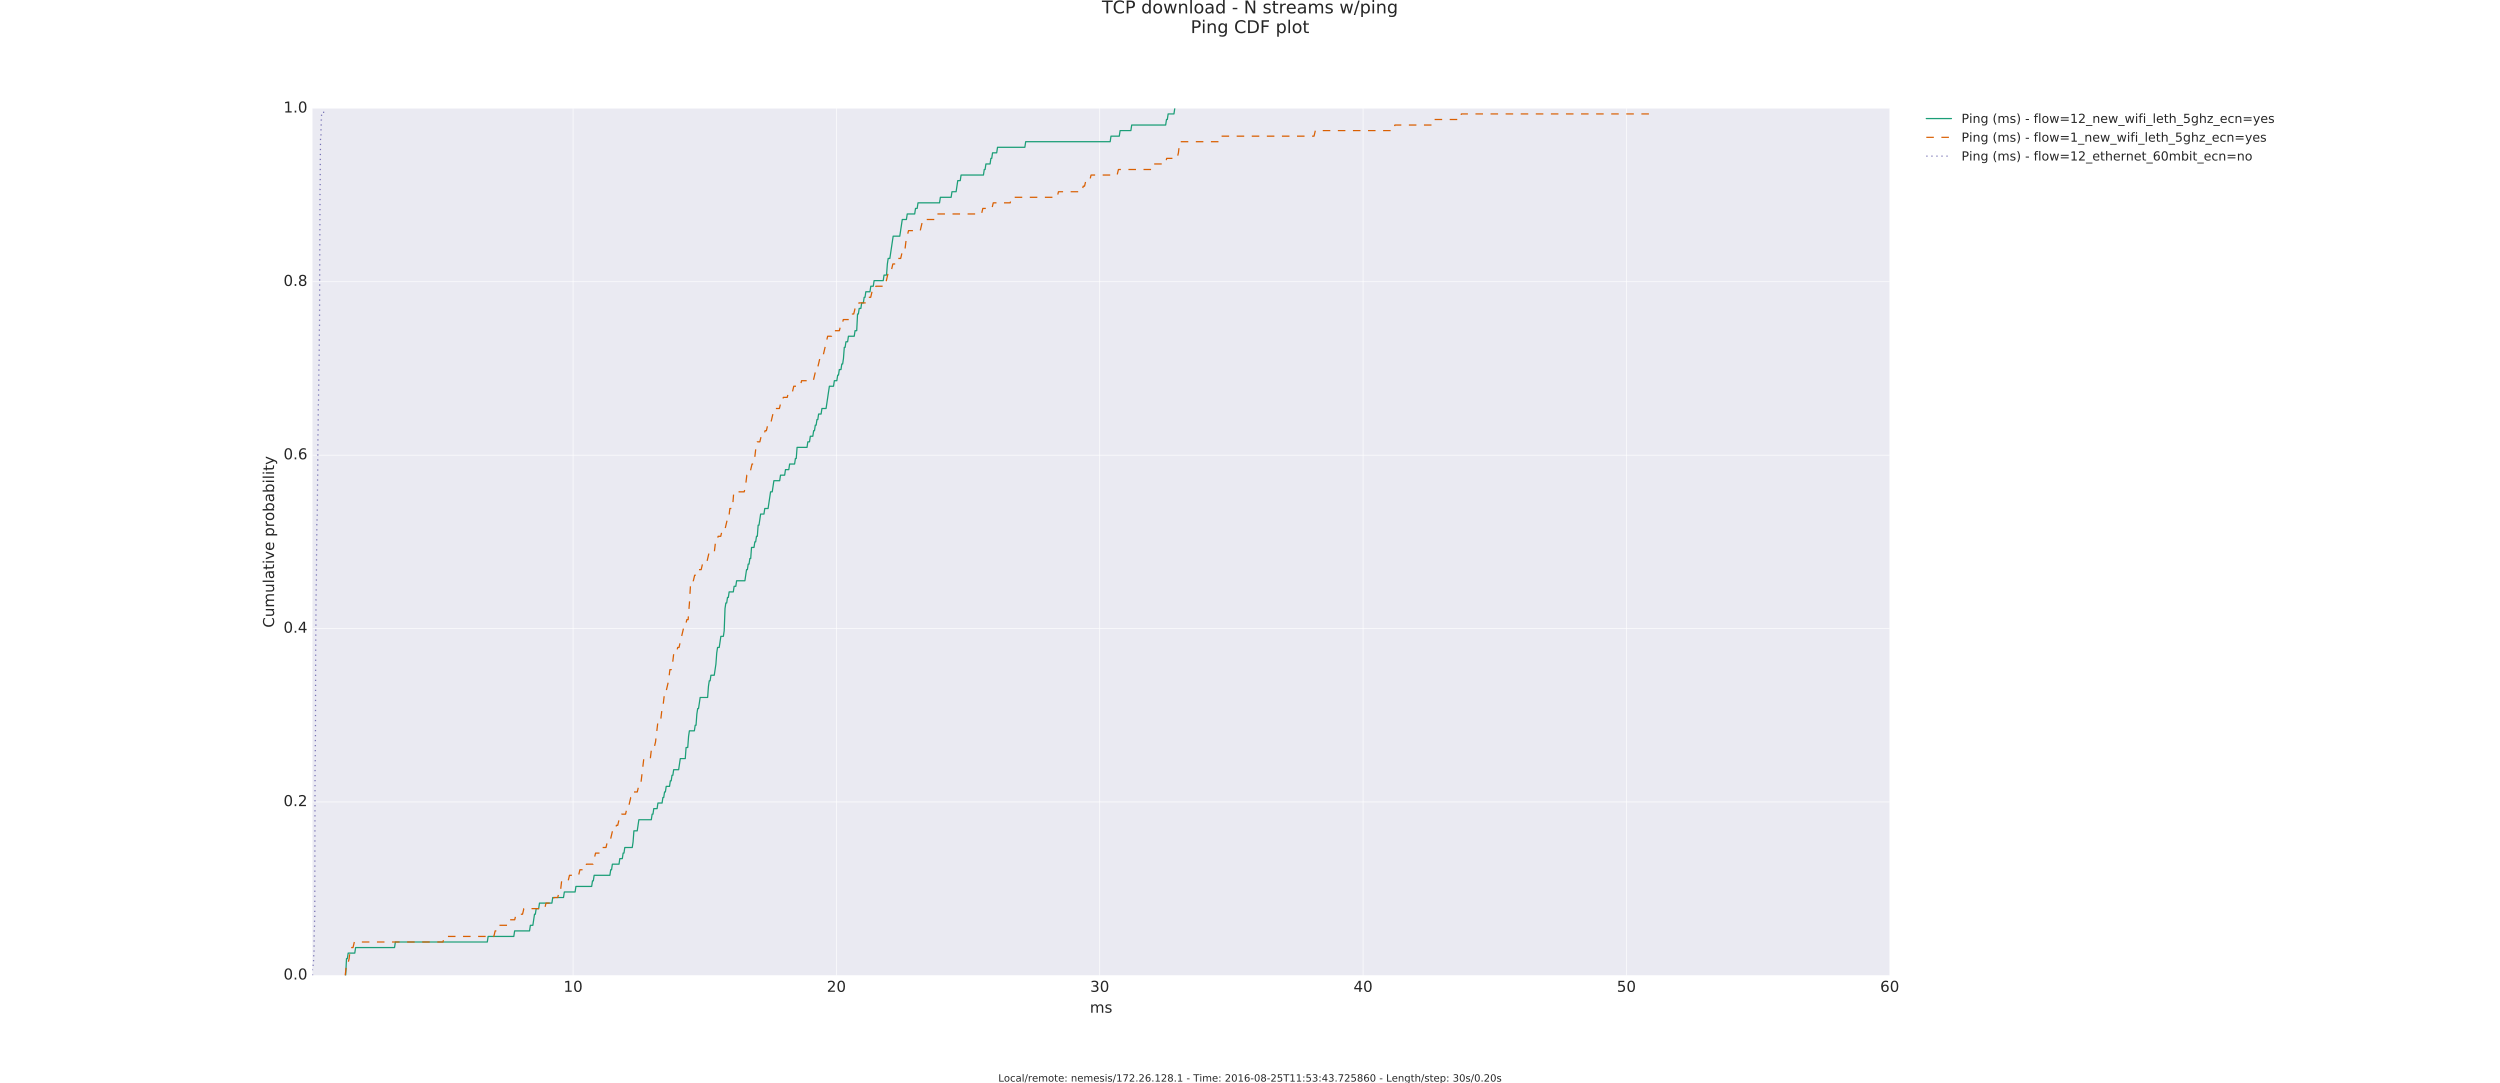 <?xml version="1.0" encoding="utf-8" standalone="no"?>
<!DOCTYPE svg PUBLIC "-//W3C//DTD SVG 1.1//EN"
  "http://www.w3.org/Graphics/SVG/1.1/DTD/svg11.dtd">
<!-- Created with matplotlib (http://matplotlib.org/) -->
<svg height="862pt" version="1.1" viewBox="0 0 1989 862" width="1989pt" xmlns="http://www.w3.org/2000/svg" xmlns:xlink="http://www.w3.org/1999/xlink">
 <defs>
  <style type="text/css">
*{stroke-linecap:butt;stroke-linejoin:round;stroke-miterlimit:100000;}
  </style>
 </defs>
 <g id="figure_1">
  <g id="patch_1">
   <path d="M 0 862.2 
L 1989 862.2 
L 1989 0 
L 0 0 
z
" style="fill:#ffffff;"/>
  </g>
  <g id="axes_1">
   <g id="patch_2">
    <path d="M 248.625 775.98 
L 1503.464 775.98 
L 1503.464 86.22 
L 248.625 86.22 
z
" style="fill:#eaeaf2;"/>
   </g>
   <g id="matplotlib.axis_1">
    <g id="xtick_1">
     <g id="line2d_1">
      <path clip-path="url(#pfc939539d8)" d="M 455.946 775.98 
L 455.946 86.22 
" style="fill:none;stroke:#ffffff;stroke-linecap:round;stroke-width:0.5;"/>
     </g>
     <g id="line2d_2">
      <defs>
       <path d="M 0 0 
L 0 0 
" id="mf36191f079" style="stroke:#262626;stroke-width:0.5;"/>
      </defs>
      <g>
       <use style="fill:#262626;stroke:#262626;stroke-width:0.5;" x="455.946" xlink:href="#mf36191f079" y="775.98"/>
      </g>
     </g>
     <g id="line2d_3">
      <g>
       <use style="fill:#262626;stroke:#262626;stroke-width:0.5;" x="455.946" xlink:href="#mf36191f079" y="86.22"/>
      </g>
     </g>
     <g id="text_1">
      <!-- 10 -->
      <defs>
       <path d="M 31.781 66.406 
Q 24.172 66.406 20.328 58.906 
Q 16.5 51.422 16.5 36.375 
Q 16.5 21.391 20.328 13.891 
Q 24.172 6.391 31.781 6.391 
Q 39.453 6.391 43.281 13.891 
Q 47.125 21.391 47.125 36.375 
Q 47.125 51.422 43.281 58.906 
Q 39.453 66.406 31.781 66.406 
M 31.781 74.219 
Q 44.047 74.219 50.516 64.516 
Q 56.984 54.828 56.984 36.375 
Q 56.984 17.969 50.516 8.266 
Q 44.047 -1.422 31.781 -1.422 
Q 19.531 -1.422 13.062 8.266 
Q 6.594 17.969 6.594 36.375 
Q 6.594 54.828 13.062 64.516 
Q 19.531 74.219 31.781 74.219 
" id="BitstreamVeraSans-Roman-30"/>
       <path d="M 12.406 8.297 
L 28.516 8.297 
L 28.516 63.922 
L 10.984 60.406 
L 10.984 69.391 
L 28.422 72.906 
L 38.281 72.906 
L 38.281 8.297 
L 54.391 8.297 
L 54.391 0 
L 12.406 0 
z
" id="BitstreamVeraSans-Roman-31"/>
      </defs>
      <g style="fill:#262626;" transform="translate(448.311 789.098)scale(0.12 -0.12)">
       <use xlink:href="#BitstreamVeraSans-Roman-31"/>
       <use x="63.623" xlink:href="#BitstreamVeraSans-Roman-30"/>
      </g>
     </g>
    </g>
    <g id="xtick_2">
     <g id="line2d_4">
      <path clip-path="url(#pfc939539d8)" d="M 665.45 775.98 
L 665.45 86.22 
" style="fill:none;stroke:#ffffff;stroke-linecap:round;stroke-width:0.5;"/>
     </g>
     <g id="line2d_5">
      <g>
       <use style="fill:#262626;stroke:#262626;stroke-width:0.5;" x="665.45" xlink:href="#mf36191f079" y="775.98"/>
      </g>
     </g>
     <g id="line2d_6">
      <g>
       <use style="fill:#262626;stroke:#262626;stroke-width:0.5;" x="665.45" xlink:href="#mf36191f079" y="86.22"/>
      </g>
     </g>
     <g id="text_2">
      <!-- 20 -->
      <defs>
       <path d="M 19.188 8.297 
L 53.609 8.297 
L 53.609 0 
L 7.328 0 
L 7.328 8.297 
Q 12.938 14.109 22.625 23.891 
Q 32.328 33.688 34.812 36.531 
Q 39.547 41.844 41.422 45.531 
Q 43.312 49.219 43.312 52.781 
Q 43.312 58.594 39.234 62.25 
Q 35.156 65.922 28.609 65.922 
Q 23.969 65.922 18.812 64.312 
Q 13.672 62.703 7.812 59.422 
L 7.812 69.391 
Q 13.766 71.781 18.938 73 
Q 24.125 74.219 28.422 74.219 
Q 39.75 74.219 46.484 68.547 
Q 53.219 62.891 53.219 53.422 
Q 53.219 48.922 51.531 44.891 
Q 49.859 40.875 45.406 35.406 
Q 44.188 33.984 37.641 27.219 
Q 31.109 20.453 19.188 8.297 
" id="BitstreamVeraSans-Roman-32"/>
      </defs>
      <g style="fill:#262626;" transform="translate(657.815 789.098)scale(0.12 -0.12)">
       <use xlink:href="#BitstreamVeraSans-Roman-32"/>
       <use x="63.623" xlink:href="#BitstreamVeraSans-Roman-30"/>
      </g>
     </g>
    </g>
    <g id="xtick_3">
     <g id="line2d_7">
      <path clip-path="url(#pfc939539d8)" d="M 874.953 775.98 
L 874.953 86.22 
" style="fill:none;stroke:#ffffff;stroke-linecap:round;stroke-width:0.5;"/>
     </g>
     <g id="line2d_8">
      <g>
       <use style="fill:#262626;stroke:#262626;stroke-width:0.5;" x="874.953" xlink:href="#mf36191f079" y="775.98"/>
      </g>
     </g>
     <g id="line2d_9">
      <g>
       <use style="fill:#262626;stroke:#262626;stroke-width:0.5;" x="874.953" xlink:href="#mf36191f079" y="86.22"/>
      </g>
     </g>
     <g id="text_3">
      <!-- 30 -->
      <defs>
       <path d="M 40.578 39.312 
Q 47.656 37.797 51.625 33 
Q 55.609 28.219 55.609 21.188 
Q 55.609 10.406 48.188 4.484 
Q 40.766 -1.422 27.094 -1.422 
Q 22.516 -1.422 17.656 -0.516 
Q 12.797 0.391 7.625 2.203 
L 7.625 11.719 
Q 11.719 9.328 16.594 8.109 
Q 21.484 6.891 26.812 6.891 
Q 36.078 6.891 40.938 10.547 
Q 45.797 14.203 45.797 21.188 
Q 45.797 27.641 41.281 31.266 
Q 36.766 34.906 28.719 34.906 
L 20.219 34.906 
L 20.219 43.016 
L 29.109 43.016 
Q 36.375 43.016 40.234 45.922 
Q 44.094 48.828 44.094 54.297 
Q 44.094 59.906 40.109 62.906 
Q 36.141 65.922 28.719 65.922 
Q 24.656 65.922 20.016 65.031 
Q 15.375 64.156 9.812 62.312 
L 9.812 71.094 
Q 15.438 72.656 20.344 73.438 
Q 25.25 74.219 29.594 74.219 
Q 40.828 74.219 47.359 69.109 
Q 53.906 64.016 53.906 55.328 
Q 53.906 49.266 50.438 45.094 
Q 46.969 40.922 40.578 39.312 
" id="BitstreamVeraSans-Roman-33"/>
      </defs>
      <g style="fill:#262626;" transform="translate(867.318 789.098)scale(0.12 -0.12)">
       <use xlink:href="#BitstreamVeraSans-Roman-33"/>
       <use x="63.623" xlink:href="#BitstreamVeraSans-Roman-30"/>
      </g>
     </g>
    </g>
    <g id="xtick_4">
     <g id="line2d_10">
      <path clip-path="url(#pfc939539d8)" d="M 1084.457 775.98 
L 1084.457 86.22 
" style="fill:none;stroke:#ffffff;stroke-linecap:round;stroke-width:0.5;"/>
     </g>
     <g id="line2d_11">
      <g>
       <use style="fill:#262626;stroke:#262626;stroke-width:0.5;" x="1084.457" xlink:href="#mf36191f079" y="775.98"/>
      </g>
     </g>
     <g id="line2d_12">
      <g>
       <use style="fill:#262626;stroke:#262626;stroke-width:0.5;" x="1084.457" xlink:href="#mf36191f079" y="86.22"/>
      </g>
     </g>
     <g id="text_4">
      <!-- 40 -->
      <defs>
       <path d="M 37.797 64.312 
L 12.891 25.391 
L 37.797 25.391 
z
M 35.203 72.906 
L 47.609 72.906 
L 47.609 25.391 
L 58.016 25.391 
L 58.016 17.188 
L 47.609 17.188 
L 47.609 0 
L 37.797 0 
L 37.797 17.188 
L 4.891 17.188 
L 4.891 26.703 
z
" id="BitstreamVeraSans-Roman-34"/>
      </defs>
      <g style="fill:#262626;" transform="translate(1076.822 789.098)scale(0.12 -0.12)">
       <use xlink:href="#BitstreamVeraSans-Roman-34"/>
       <use x="63.623" xlink:href="#BitstreamVeraSans-Roman-30"/>
      </g>
     </g>
    </g>
    <g id="xtick_5">
     <g id="line2d_13">
      <path clip-path="url(#pfc939539d8)" d="M 1293.961 775.98 
L 1293.961 86.22 
" style="fill:none;stroke:#ffffff;stroke-linecap:round;stroke-width:0.5;"/>
     </g>
     <g id="line2d_14">
      <g>
       <use style="fill:#262626;stroke:#262626;stroke-width:0.5;" x="1293.961" xlink:href="#mf36191f079" y="775.98"/>
      </g>
     </g>
     <g id="line2d_15">
      <g>
       <use style="fill:#262626;stroke:#262626;stroke-width:0.5;" x="1293.961" xlink:href="#mf36191f079" y="86.22"/>
      </g>
     </g>
     <g id="text_5">
      <!-- 50 -->
      <defs>
       <path d="M 10.797 72.906 
L 49.516 72.906 
L 49.516 64.594 
L 19.828 64.594 
L 19.828 46.734 
Q 21.969 47.469 24.109 47.828 
Q 26.266 48.188 28.422 48.188 
Q 40.625 48.188 47.75 41.5 
Q 54.891 34.812 54.891 23.391 
Q 54.891 11.625 47.562 5.094 
Q 40.234 -1.422 26.906 -1.422 
Q 22.312 -1.422 17.547 -0.641 
Q 12.797 0.141 7.719 1.703 
L 7.719 11.625 
Q 12.109 9.234 16.797 8.062 
Q 21.484 6.891 26.703 6.891 
Q 35.156 6.891 40.078 11.328 
Q 45.016 15.766 45.016 23.391 
Q 45.016 31 40.078 35.438 
Q 35.156 39.891 26.703 39.891 
Q 22.75 39.891 18.812 39.016 
Q 14.891 38.141 10.797 36.281 
z
" id="BitstreamVeraSans-Roman-35"/>
      </defs>
      <g style="fill:#262626;" transform="translate(1286.326 789.098)scale(0.12 -0.12)">
       <use xlink:href="#BitstreamVeraSans-Roman-35"/>
       <use x="63.623" xlink:href="#BitstreamVeraSans-Roman-30"/>
      </g>
     </g>
    </g>
    <g id="xtick_6">
     <g id="line2d_16">
      <path clip-path="url(#pfc939539d8)" d="M 1503.464 775.98 
L 1503.464 86.22 
" style="fill:none;stroke:#ffffff;stroke-linecap:round;stroke-width:0.5;"/>
     </g>
     <g id="line2d_17">
      <g>
       <use style="fill:#262626;stroke:#262626;stroke-width:0.5;" x="1503.464" xlink:href="#mf36191f079" y="775.98"/>
      </g>
     </g>
     <g id="line2d_18">
      <g>
       <use style="fill:#262626;stroke:#262626;stroke-width:0.5;" x="1503.464" xlink:href="#mf36191f079" y="86.22"/>
      </g>
     </g>
     <g id="text_6">
      <!-- 60 -->
      <defs>
       <path d="M 33.016 40.375 
Q 26.375 40.375 22.484 35.828 
Q 18.609 31.297 18.609 23.391 
Q 18.609 15.531 22.484 10.953 
Q 26.375 6.391 33.016 6.391 
Q 39.656 6.391 43.531 10.953 
Q 47.406 15.531 47.406 23.391 
Q 47.406 31.297 43.531 35.828 
Q 39.656 40.375 33.016 40.375 
M 52.594 71.297 
L 52.594 62.312 
Q 48.875 64.062 45.094 64.984 
Q 41.312 65.922 37.594 65.922 
Q 27.828 65.922 22.672 59.328 
Q 17.531 52.734 16.797 39.406 
Q 19.672 43.656 24.016 45.922 
Q 28.375 48.188 33.594 48.188 
Q 44.578 48.188 50.953 41.516 
Q 57.328 34.859 57.328 23.391 
Q 57.328 12.156 50.688 5.359 
Q 44.047 -1.422 33.016 -1.422 
Q 20.359 -1.422 13.672 8.266 
Q 6.984 17.969 6.984 36.375 
Q 6.984 53.656 15.188 63.938 
Q 23.391 74.219 37.203 74.219 
Q 40.922 74.219 44.703 73.484 
Q 48.484 72.75 52.594 71.297 
" id="BitstreamVeraSans-Roman-36"/>
      </defs>
      <g style="fill:#262626;" transform="translate(1495.829 789.098)scale(0.12 -0.12)">
       <use xlink:href="#BitstreamVeraSans-Roman-36"/>
       <use x="63.623" xlink:href="#BitstreamVeraSans-Roman-30"/>
      </g>
     </g>
    </g>
    <g id="xtick_7">
     <g id="line2d_19">
      <g>
       <use style="fill:#262626;stroke:#262626;stroke-width:0.5;" x="288.343" xlink:href="#mf36191f079" y="775.98"/>
      </g>
     </g>
     <g id="line2d_20">
      <g>
       <use style="fill:#262626;stroke:#262626;stroke-width:0.5;" x="288.343" xlink:href="#mf36191f079" y="86.22"/>
      </g>
     </g>
    </g>
    <g id="xtick_8">
     <g id="line2d_21">
      <g>
       <use style="fill:#262626;stroke:#262626;stroke-width:0.5;" x="330.244" xlink:href="#mf36191f079" y="775.98"/>
      </g>
     </g>
     <g id="line2d_22">
      <g>
       <use style="fill:#262626;stroke:#262626;stroke-width:0.5;" x="330.244" xlink:href="#mf36191f079" y="86.22"/>
      </g>
     </g>
    </g>
    <g id="xtick_9">
     <g id="line2d_23">
      <g>
       <use style="fill:#262626;stroke:#262626;stroke-width:0.5;" x="372.144" xlink:href="#mf36191f079" y="775.98"/>
      </g>
     </g>
     <g id="line2d_24">
      <g>
       <use style="fill:#262626;stroke:#262626;stroke-width:0.5;" x="372.144" xlink:href="#mf36191f079" y="86.22"/>
      </g>
     </g>
    </g>
    <g id="xtick_10">
     <g id="line2d_25">
      <g>
       <use style="fill:#262626;stroke:#262626;stroke-width:0.5;" x="414.045" xlink:href="#mf36191f079" y="775.98"/>
      </g>
     </g>
     <g id="line2d_26">
      <g>
       <use style="fill:#262626;stroke:#262626;stroke-width:0.5;" x="414.045" xlink:href="#mf36191f079" y="86.22"/>
      </g>
     </g>
    </g>
    <g id="xtick_11">
     <g id="line2d_27">
      <g>
       <use style="fill:#262626;stroke:#262626;stroke-width:0.5;" x="497.847" xlink:href="#mf36191f079" y="775.98"/>
      </g>
     </g>
     <g id="line2d_28">
      <g>
       <use style="fill:#262626;stroke:#262626;stroke-width:0.5;" x="497.847" xlink:href="#mf36191f079" y="86.22"/>
      </g>
     </g>
    </g>
    <g id="xtick_12">
     <g id="line2d_29">
      <g>
       <use style="fill:#262626;stroke:#262626;stroke-width:0.5;" x="539.747" xlink:href="#mf36191f079" y="775.98"/>
      </g>
     </g>
     <g id="line2d_30">
      <g>
       <use style="fill:#262626;stroke:#262626;stroke-width:0.5;" x="539.747" xlink:href="#mf36191f079" y="86.22"/>
      </g>
     </g>
    </g>
    <g id="xtick_13">
     <g id="line2d_31">
      <g>
       <use style="fill:#262626;stroke:#262626;stroke-width:0.5;" x="581.648" xlink:href="#mf36191f079" y="775.98"/>
      </g>
     </g>
     <g id="line2d_32">
      <g>
       <use style="fill:#262626;stroke:#262626;stroke-width:0.5;" x="581.648" xlink:href="#mf36191f079" y="86.22"/>
      </g>
     </g>
    </g>
    <g id="xtick_14">
     <g id="line2d_33">
      <g>
       <use style="fill:#262626;stroke:#262626;stroke-width:0.5;" x="623.549" xlink:href="#mf36191f079" y="775.98"/>
      </g>
     </g>
     <g id="line2d_34">
      <g>
       <use style="fill:#262626;stroke:#262626;stroke-width:0.5;" x="623.549" xlink:href="#mf36191f079" y="86.22"/>
      </g>
     </g>
    </g>
    <g id="xtick_15">
     <g id="line2d_35">
      <g>
       <use style="fill:#262626;stroke:#262626;stroke-width:0.5;" x="707.35" xlink:href="#mf36191f079" y="775.98"/>
      </g>
     </g>
     <g id="line2d_36">
      <g>
       <use style="fill:#262626;stroke:#262626;stroke-width:0.5;" x="707.35" xlink:href="#mf36191f079" y="86.22"/>
      </g>
     </g>
    </g>
    <g id="xtick_16">
     <g id="line2d_37">
      <g>
       <use style="fill:#262626;stroke:#262626;stroke-width:0.5;" x="749.251" xlink:href="#mf36191f079" y="775.98"/>
      </g>
     </g>
     <g id="line2d_38">
      <g>
       <use style="fill:#262626;stroke:#262626;stroke-width:0.5;" x="749.251" xlink:href="#mf36191f079" y="86.22"/>
      </g>
     </g>
    </g>
    <g id="xtick_17">
     <g id="line2d_39">
      <g>
       <use style="fill:#262626;stroke:#262626;stroke-width:0.5;" x="791.152" xlink:href="#mf36191f079" y="775.98"/>
      </g>
     </g>
     <g id="line2d_40">
      <g>
       <use style="fill:#262626;stroke:#262626;stroke-width:0.5;" x="791.152" xlink:href="#mf36191f079" y="86.22"/>
      </g>
     </g>
    </g>
    <g id="xtick_18">
     <g id="line2d_41">
      <g>
       <use style="fill:#262626;stroke:#262626;stroke-width:0.5;" x="833.053" xlink:href="#mf36191f079" y="775.98"/>
      </g>
     </g>
     <g id="line2d_42">
      <g>
       <use style="fill:#262626;stroke:#262626;stroke-width:0.5;" x="833.053" xlink:href="#mf36191f079" y="86.22"/>
      </g>
     </g>
    </g>
    <g id="xtick_19">
     <g id="line2d_43">
      <g>
       <use style="fill:#262626;stroke:#262626;stroke-width:0.5;" x="916.854" xlink:href="#mf36191f079" y="775.98"/>
      </g>
     </g>
     <g id="line2d_44">
      <g>
       <use style="fill:#262626;stroke:#262626;stroke-width:0.5;" x="916.854" xlink:href="#mf36191f079" y="86.22"/>
      </g>
     </g>
    </g>
    <g id="xtick_20">
     <g id="line2d_45">
      <g>
       <use style="fill:#262626;stroke:#262626;stroke-width:0.5;" x="958.755" xlink:href="#mf36191f079" y="775.98"/>
      </g>
     </g>
     <g id="line2d_46">
      <g>
       <use style="fill:#262626;stroke:#262626;stroke-width:0.5;" x="958.755" xlink:href="#mf36191f079" y="86.22"/>
      </g>
     </g>
    </g>
    <g id="xtick_21">
     <g id="line2d_47">
      <g>
       <use style="fill:#262626;stroke:#262626;stroke-width:0.5;" x="1000.655" xlink:href="#mf36191f079" y="775.98"/>
      </g>
     </g>
     <g id="line2d_48">
      <g>
       <use style="fill:#262626;stroke:#262626;stroke-width:0.5;" x="1000.655" xlink:href="#mf36191f079" y="86.22"/>
      </g>
     </g>
    </g>
    <g id="xtick_22">
     <g id="line2d_49">
      <g>
       <use style="fill:#262626;stroke:#262626;stroke-width:0.5;" x="1042.556" xlink:href="#mf36191f079" y="775.98"/>
      </g>
     </g>
     <g id="line2d_50">
      <g>
       <use style="fill:#262626;stroke:#262626;stroke-width:0.5;" x="1042.556" xlink:href="#mf36191f079" y="86.22"/>
      </g>
     </g>
    </g>
    <g id="xtick_23">
     <g id="line2d_51">
      <g>
       <use style="fill:#262626;stroke:#262626;stroke-width:0.5;" x="1126.358" xlink:href="#mf36191f079" y="775.98"/>
      </g>
     </g>
     <g id="line2d_52">
      <g>
       <use style="fill:#262626;stroke:#262626;stroke-width:0.5;" x="1126.358" xlink:href="#mf36191f079" y="86.22"/>
      </g>
     </g>
    </g>
    <g id="xtick_24">
     <g id="line2d_53">
      <g>
       <use style="fill:#262626;stroke:#262626;stroke-width:0.5;" x="1168.258" xlink:href="#mf36191f079" y="775.98"/>
      </g>
     </g>
     <g id="line2d_54">
      <g>
       <use style="fill:#262626;stroke:#262626;stroke-width:0.5;" x="1168.258" xlink:href="#mf36191f079" y="86.22"/>
      </g>
     </g>
    </g>
    <g id="xtick_25">
     <g id="line2d_55">
      <g>
       <use style="fill:#262626;stroke:#262626;stroke-width:0.5;" x="1210.159" xlink:href="#mf36191f079" y="775.98"/>
      </g>
     </g>
     <g id="line2d_56">
      <g>
       <use style="fill:#262626;stroke:#262626;stroke-width:0.5;" x="1210.159" xlink:href="#mf36191f079" y="86.22"/>
      </g>
     </g>
    </g>
    <g id="xtick_26">
     <g id="line2d_57">
      <g>
       <use style="fill:#262626;stroke:#262626;stroke-width:0.5;" x="1252.06" xlink:href="#mf36191f079" y="775.98"/>
      </g>
     </g>
     <g id="line2d_58">
      <g>
       <use style="fill:#262626;stroke:#262626;stroke-width:0.5;" x="1252.06" xlink:href="#mf36191f079" y="86.22"/>
      </g>
     </g>
    </g>
    <g id="xtick_27">
     <g id="line2d_59">
      <g>
       <use style="fill:#262626;stroke:#262626;stroke-width:0.5;" x="1335.861" xlink:href="#mf36191f079" y="775.98"/>
      </g>
     </g>
     <g id="line2d_60">
      <g>
       <use style="fill:#262626;stroke:#262626;stroke-width:0.5;" x="1335.861" xlink:href="#mf36191f079" y="86.22"/>
      </g>
     </g>
    </g>
    <g id="xtick_28">
     <g id="line2d_61">
      <g>
       <use style="fill:#262626;stroke:#262626;stroke-width:0.5;" x="1377.762" xlink:href="#mf36191f079" y="775.98"/>
      </g>
     </g>
     <g id="line2d_62">
      <g>
       <use style="fill:#262626;stroke:#262626;stroke-width:0.5;" x="1377.762" xlink:href="#mf36191f079" y="86.22"/>
      </g>
     </g>
    </g>
    <g id="xtick_29">
     <g id="line2d_63">
      <g>
       <use style="fill:#262626;stroke:#262626;stroke-width:0.5;" x="1419.663" xlink:href="#mf36191f079" y="775.98"/>
      </g>
     </g>
     <g id="line2d_64">
      <g>
       <use style="fill:#262626;stroke:#262626;stroke-width:0.5;" x="1419.663" xlink:href="#mf36191f079" y="86.22"/>
      </g>
     </g>
    </g>
    <g id="xtick_30">
     <g id="line2d_65">
      <g>
       <use style="fill:#262626;stroke:#262626;stroke-width:0.5;" x="1461.564" xlink:href="#mf36191f079" y="775.98"/>
      </g>
     </g>
     <g id="line2d_66">
      <g>
       <use style="fill:#262626;stroke:#262626;stroke-width:0.5;" x="1461.564" xlink:href="#mf36191f079" y="86.22"/>
      </g>
     </g>
    </g>
    <g id="text_7">
     <!-- ms -->
     <defs>
      <path d="M 52 44.188 
Q 55.375 50.25 60.062 53.125 
Q 64.75 56 71.094 56 
Q 79.641 56 84.281 50.016 
Q 88.922 44.047 88.922 33.016 
L 88.922 0 
L 79.891 0 
L 79.891 32.719 
Q 79.891 40.578 77.094 44.375 
Q 74.312 48.188 68.609 48.188 
Q 61.625 48.188 57.562 43.547 
Q 53.516 38.922 53.516 30.906 
L 53.516 0 
L 44.484 0 
L 44.484 32.719 
Q 44.484 40.625 41.703 44.406 
Q 38.922 48.188 33.109 48.188 
Q 26.219 48.188 22.156 43.531 
Q 18.109 38.875 18.109 30.906 
L 18.109 0 
L 9.078 0 
L 9.078 54.688 
L 18.109 54.688 
L 18.109 46.188 
Q 21.188 51.219 25.484 53.609 
Q 29.781 56 35.688 56 
Q 41.656 56 45.828 52.969 
Q 50 49.953 52 44.188 
" id="BitstreamVeraSans-Roman-6d"/>
      <path d="M 44.281 53.078 
L 44.281 44.578 
Q 40.484 46.531 36.375 47.5 
Q 32.281 48.484 27.875 48.484 
Q 21.188 48.484 17.844 46.438 
Q 14.5 44.391 14.5 40.281 
Q 14.5 37.156 16.891 35.375 
Q 19.281 33.594 26.516 31.984 
L 29.594 31.297 
Q 39.156 29.25 43.188 25.516 
Q 47.219 21.781 47.219 15.094 
Q 47.219 7.469 41.188 3.016 
Q 35.156 -1.422 24.609 -1.422 
Q 20.219 -1.422 15.453 -0.562 
Q 10.688 0.297 5.422 2 
L 5.422 11.281 
Q 10.406 8.688 15.234 7.391 
Q 20.062 6.109 24.812 6.109 
Q 31.156 6.109 34.562 8.281 
Q 37.984 10.453 37.984 14.406 
Q 37.984 18.062 35.516 20.016 
Q 33.062 21.969 24.703 23.781 
L 21.578 24.516 
Q 13.234 26.266 9.516 29.906 
Q 5.812 33.547 5.812 39.891 
Q 5.812 47.609 11.281 51.797 
Q 16.75 56 26.812 56 
Q 31.781 56 36.172 55.266 
Q 40.578 54.547 44.281 53.078 
" id="BitstreamVeraSans-Roman-73"/>
     </defs>
     <g style="fill:#262626;" transform="translate(867.075 805.712)scale(0.12 -0.12)">
      <use xlink:href="#BitstreamVeraSans-Roman-6d"/>
      <use x="97.412" xlink:href="#BitstreamVeraSans-Roman-73"/>
     </g>
    </g>
   </g>
   <g id="matplotlib.axis_2">
    <g id="ytick_1">
     <g id="line2d_67">
      <path clip-path="url(#pfc939539d8)" d="M 248.625 775.98 
L 1503.464 775.98 
" style="fill:none;stroke:#ffffff;stroke-linecap:round;stroke-width:0.5;"/>
     </g>
     <g id="line2d_68">
      <g>
       <use style="fill:#262626;stroke:#262626;stroke-width:0.5;" x="248.625" xlink:href="#mf36191f079" y="775.98"/>
      </g>
     </g>
     <g id="line2d_69">
      <g>
       <use style="fill:#262626;stroke:#262626;stroke-width:0.5;" x="1503.464" xlink:href="#mf36191f079" y="775.98"/>
      </g>
     </g>
     <g id="text_8">
      <!-- 0.0 -->
      <defs>
       <path d="M 10.688 12.406 
L 21 12.406 
L 21 0 
L 10.688 0 
z
" id="BitstreamVeraSans-Roman-2e"/>
      </defs>
      <g style="fill:#262626;" transform="translate(225.541 779.291)scale(0.12 -0.12)">
       <use xlink:href="#BitstreamVeraSans-Roman-30"/>
       <use x="63.623" xlink:href="#BitstreamVeraSans-Roman-2e"/>
       <use x="95.41" xlink:href="#BitstreamVeraSans-Roman-30"/>
      </g>
     </g>
    </g>
    <g id="ytick_2">
     <g id="line2d_70">
      <path clip-path="url(#pfc939539d8)" d="M 248.625 638.028 
L 1503.464 638.028 
" style="fill:none;stroke:#ffffff;stroke-linecap:round;stroke-width:0.5;"/>
     </g>
     <g id="line2d_71">
      <g>
       <use style="fill:#262626;stroke:#262626;stroke-width:0.5;" x="248.625" xlink:href="#mf36191f079" y="638.028"/>
      </g>
     </g>
     <g id="line2d_72">
      <g>
       <use style="fill:#262626;stroke:#262626;stroke-width:0.5;" x="1503.464" xlink:href="#mf36191f079" y="638.028"/>
      </g>
     </g>
     <g id="text_9">
      <!-- 0.2 -->
      <g style="fill:#262626;" transform="translate(225.541 641.339)scale(0.12 -0.12)">
       <use xlink:href="#BitstreamVeraSans-Roman-30"/>
       <use x="63.623" xlink:href="#BitstreamVeraSans-Roman-2e"/>
       <use x="95.41" xlink:href="#BitstreamVeraSans-Roman-32"/>
      </g>
     </g>
    </g>
    <g id="ytick_3">
     <g id="line2d_73">
      <path clip-path="url(#pfc939539d8)" d="M 248.625 500.076 
L 1503.464 500.076 
" style="fill:none;stroke:#ffffff;stroke-linecap:round;stroke-width:0.5;"/>
     </g>
     <g id="line2d_74">
      <g>
       <use style="fill:#262626;stroke:#262626;stroke-width:0.5;" x="248.625" xlink:href="#mf36191f079" y="500.076"/>
      </g>
     </g>
     <g id="line2d_75">
      <g>
       <use style="fill:#262626;stroke:#262626;stroke-width:0.5;" x="1503.464" xlink:href="#mf36191f079" y="500.076"/>
      </g>
     </g>
     <g id="text_10">
      <!-- 0.4 -->
      <g style="fill:#262626;" transform="translate(225.541 503.387)scale(0.12 -0.12)">
       <use xlink:href="#BitstreamVeraSans-Roman-30"/>
       <use x="63.623" xlink:href="#BitstreamVeraSans-Roman-2e"/>
       <use x="95.41" xlink:href="#BitstreamVeraSans-Roman-34"/>
      </g>
     </g>
    </g>
    <g id="ytick_4">
     <g id="line2d_76">
      <path clip-path="url(#pfc939539d8)" d="M 248.625 362.124 
L 1503.464 362.124 
" style="fill:none;stroke:#ffffff;stroke-linecap:round;stroke-width:0.5;"/>
     </g>
     <g id="line2d_77">
      <g>
       <use style="fill:#262626;stroke:#262626;stroke-width:0.5;" x="248.625" xlink:href="#mf36191f079" y="362.124"/>
      </g>
     </g>
     <g id="line2d_78">
      <g>
       <use style="fill:#262626;stroke:#262626;stroke-width:0.5;" x="1503.464" xlink:href="#mf36191f079" y="362.124"/>
      </g>
     </g>
     <g id="text_11">
      <!-- 0.6 -->
      <g style="fill:#262626;" transform="translate(225.541 365.435)scale(0.12 -0.12)">
       <use xlink:href="#BitstreamVeraSans-Roman-30"/>
       <use x="63.623" xlink:href="#BitstreamVeraSans-Roman-2e"/>
       <use x="95.41" xlink:href="#BitstreamVeraSans-Roman-36"/>
      </g>
     </g>
    </g>
    <g id="ytick_5">
     <g id="line2d_79">
      <path clip-path="url(#pfc939539d8)" d="M 248.625 224.172 
L 1503.464 224.172 
" style="fill:none;stroke:#ffffff;stroke-linecap:round;stroke-width:0.5;"/>
     </g>
     <g id="line2d_80">
      <g>
       <use style="fill:#262626;stroke:#262626;stroke-width:0.5;" x="248.625" xlink:href="#mf36191f079" y="224.172"/>
      </g>
     </g>
     <g id="line2d_81">
      <g>
       <use style="fill:#262626;stroke:#262626;stroke-width:0.5;" x="1503.464" xlink:href="#mf36191f079" y="224.172"/>
      </g>
     </g>
     <g id="text_12">
      <!-- 0.8 -->
      <defs>
       <path d="M 31.781 34.625 
Q 24.75 34.625 20.719 30.859 
Q 16.703 27.094 16.703 20.516 
Q 16.703 13.922 20.719 10.156 
Q 24.75 6.391 31.781 6.391 
Q 38.812 6.391 42.859 10.172 
Q 46.922 13.969 46.922 20.516 
Q 46.922 27.094 42.891 30.859 
Q 38.875 34.625 31.781 34.625 
M 21.922 38.812 
Q 15.578 40.375 12.031 44.719 
Q 8.5 49.078 8.5 55.328 
Q 8.5 64.062 14.719 69.141 
Q 20.953 74.219 31.781 74.219 
Q 42.672 74.219 48.875 69.141 
Q 55.078 64.062 55.078 55.328 
Q 55.078 49.078 51.531 44.719 
Q 48 40.375 41.703 38.812 
Q 48.828 37.156 52.797 32.312 
Q 56.781 27.484 56.781 20.516 
Q 56.781 9.906 50.312 4.234 
Q 43.844 -1.422 31.781 -1.422 
Q 19.734 -1.422 13.25 4.234 
Q 6.781 9.906 6.781 20.516 
Q 6.781 27.484 10.781 32.312 
Q 14.797 37.156 21.922 38.812 
M 18.312 54.391 
Q 18.312 48.734 21.844 45.562 
Q 25.391 42.391 31.781 42.391 
Q 38.141 42.391 41.719 45.562 
Q 45.312 48.734 45.312 54.391 
Q 45.312 60.062 41.719 63.234 
Q 38.141 66.406 31.781 66.406 
Q 25.391 66.406 21.844 63.234 
Q 18.312 60.062 18.312 54.391 
" id="BitstreamVeraSans-Roman-38"/>
      </defs>
      <g style="fill:#262626;" transform="translate(225.541 227.483)scale(0.12 -0.12)">
       <use xlink:href="#BitstreamVeraSans-Roman-30"/>
       <use x="63.623" xlink:href="#BitstreamVeraSans-Roman-2e"/>
       <use x="95.41" xlink:href="#BitstreamVeraSans-Roman-38"/>
      </g>
     </g>
    </g>
    <g id="ytick_6">
     <g id="line2d_82">
      <path clip-path="url(#pfc939539d8)" d="M 248.625 86.22 
L 1503.464 86.22 
" style="fill:none;stroke:#ffffff;stroke-linecap:round;stroke-width:0.5;"/>
     </g>
     <g id="line2d_83">
      <g>
       <use style="fill:#262626;stroke:#262626;stroke-width:0.5;" x="248.625" xlink:href="#mf36191f079" y="86.22"/>
      </g>
     </g>
     <g id="line2d_84">
      <g>
       <use style="fill:#262626;stroke:#262626;stroke-width:0.5;" x="1503.464" xlink:href="#mf36191f079" y="86.22"/>
      </g>
     </g>
     <g id="text_13">
      <!-- 1.0 -->
      <g style="fill:#262626;" transform="translate(225.541 89.531)scale(0.12 -0.12)">
       <use xlink:href="#BitstreamVeraSans-Roman-31"/>
       <use x="63.623" xlink:href="#BitstreamVeraSans-Roman-2e"/>
       <use x="95.41" xlink:href="#BitstreamVeraSans-Roman-30"/>
      </g>
     </g>
    </g>
    <g id="ytick_7">
     <g id="line2d_85">
      <g>
       <use style="fill:#262626;stroke:#262626;stroke-width:0.5;" x="248.625" xlink:href="#mf36191f079" y="741.492"/>
      </g>
     </g>
     <g id="line2d_86">
      <g>
       <use style="fill:#262626;stroke:#262626;stroke-width:0.5;" x="1503.464" xlink:href="#mf36191f079" y="741.492"/>
      </g>
     </g>
    </g>
    <g id="ytick_8">
     <g id="line2d_87">
      <g>
       <use style="fill:#262626;stroke:#262626;stroke-width:0.5;" x="248.625" xlink:href="#mf36191f079" y="707.004"/>
      </g>
     </g>
     <g id="line2d_88">
      <g>
       <use style="fill:#262626;stroke:#262626;stroke-width:0.5;" x="1503.464" xlink:href="#mf36191f079" y="707.004"/>
      </g>
     </g>
    </g>
    <g id="ytick_9">
     <g id="line2d_89">
      <g>
       <use style="fill:#262626;stroke:#262626;stroke-width:0.5;" x="248.625" xlink:href="#mf36191f079" y="672.516"/>
      </g>
     </g>
     <g id="line2d_90">
      <g>
       <use style="fill:#262626;stroke:#262626;stroke-width:0.5;" x="1503.464" xlink:href="#mf36191f079" y="672.516"/>
      </g>
     </g>
    </g>
    <g id="ytick_10">
     <g id="line2d_91">
      <g>
       <use style="fill:#262626;stroke:#262626;stroke-width:0.5;" x="248.625" xlink:href="#mf36191f079" y="603.54"/>
      </g>
     </g>
     <g id="line2d_92">
      <g>
       <use style="fill:#262626;stroke:#262626;stroke-width:0.5;" x="1503.464" xlink:href="#mf36191f079" y="603.54"/>
      </g>
     </g>
    </g>
    <g id="ytick_11">
     <g id="line2d_93">
      <g>
       <use style="fill:#262626;stroke:#262626;stroke-width:0.5;" x="248.625" xlink:href="#mf36191f079" y="569.052"/>
      </g>
     </g>
     <g id="line2d_94">
      <g>
       <use style="fill:#262626;stroke:#262626;stroke-width:0.5;" x="1503.464" xlink:href="#mf36191f079" y="569.052"/>
      </g>
     </g>
    </g>
    <g id="ytick_12">
     <g id="line2d_95">
      <g>
       <use style="fill:#262626;stroke:#262626;stroke-width:0.5;" x="248.625" xlink:href="#mf36191f079" y="534.564"/>
      </g>
     </g>
     <g id="line2d_96">
      <g>
       <use style="fill:#262626;stroke:#262626;stroke-width:0.5;" x="1503.464" xlink:href="#mf36191f079" y="534.564"/>
      </g>
     </g>
    </g>
    <g id="ytick_13">
     <g id="line2d_97">
      <g>
       <use style="fill:#262626;stroke:#262626;stroke-width:0.5;" x="248.625" xlink:href="#mf36191f079" y="465.588"/>
      </g>
     </g>
     <g id="line2d_98">
      <g>
       <use style="fill:#262626;stroke:#262626;stroke-width:0.5;" x="1503.464" xlink:href="#mf36191f079" y="465.588"/>
      </g>
     </g>
    </g>
    <g id="ytick_14">
     <g id="line2d_99">
      <g>
       <use style="fill:#262626;stroke:#262626;stroke-width:0.5;" x="248.625" xlink:href="#mf36191f079" y="431.1"/>
      </g>
     </g>
     <g id="line2d_100">
      <g>
       <use style="fill:#262626;stroke:#262626;stroke-width:0.5;" x="1503.464" xlink:href="#mf36191f079" y="431.1"/>
      </g>
     </g>
    </g>
    <g id="ytick_15">
     <g id="line2d_101">
      <g>
       <use style="fill:#262626;stroke:#262626;stroke-width:0.5;" x="248.625" xlink:href="#mf36191f079" y="396.612"/>
      </g>
     </g>
     <g id="line2d_102">
      <g>
       <use style="fill:#262626;stroke:#262626;stroke-width:0.5;" x="1503.464" xlink:href="#mf36191f079" y="396.612"/>
      </g>
     </g>
    </g>
    <g id="ytick_16">
     <g id="line2d_103">
      <g>
       <use style="fill:#262626;stroke:#262626;stroke-width:0.5;" x="248.625" xlink:href="#mf36191f079" y="327.636"/>
      </g>
     </g>
     <g id="line2d_104">
      <g>
       <use style="fill:#262626;stroke:#262626;stroke-width:0.5;" x="1503.464" xlink:href="#mf36191f079" y="327.636"/>
      </g>
     </g>
    </g>
    <g id="ytick_17">
     <g id="line2d_105">
      <g>
       <use style="fill:#262626;stroke:#262626;stroke-width:0.5;" x="248.625" xlink:href="#mf36191f079" y="293.148"/>
      </g>
     </g>
     <g id="line2d_106">
      <g>
       <use style="fill:#262626;stroke:#262626;stroke-width:0.5;" x="1503.464" xlink:href="#mf36191f079" y="293.148"/>
      </g>
     </g>
    </g>
    <g id="ytick_18">
     <g id="line2d_107">
      <g>
       <use style="fill:#262626;stroke:#262626;stroke-width:0.5;" x="248.625" xlink:href="#mf36191f079" y="258.66"/>
      </g>
     </g>
     <g id="line2d_108">
      <g>
       <use style="fill:#262626;stroke:#262626;stroke-width:0.5;" x="1503.464" xlink:href="#mf36191f079" y="258.66"/>
      </g>
     </g>
    </g>
    <g id="ytick_19">
     <g id="line2d_109">
      <g>
       <use style="fill:#262626;stroke:#262626;stroke-width:0.5;" x="248.625" xlink:href="#mf36191f079" y="189.684"/>
      </g>
     </g>
     <g id="line2d_110">
      <g>
       <use style="fill:#262626;stroke:#262626;stroke-width:0.5;" x="1503.464" xlink:href="#mf36191f079" y="189.684"/>
      </g>
     </g>
    </g>
    <g id="ytick_20">
     <g id="line2d_111">
      <g>
       <use style="fill:#262626;stroke:#262626;stroke-width:0.5;" x="248.625" xlink:href="#mf36191f079" y="155.196"/>
      </g>
     </g>
     <g id="line2d_112">
      <g>
       <use style="fill:#262626;stroke:#262626;stroke-width:0.5;" x="1503.464" xlink:href="#mf36191f079" y="155.196"/>
      </g>
     </g>
    </g>
    <g id="ytick_21">
     <g id="line2d_113">
      <g>
       <use style="fill:#262626;stroke:#262626;stroke-width:0.5;" x="248.625" xlink:href="#mf36191f079" y="120.708"/>
      </g>
     </g>
     <g id="line2d_114">
      <g>
       <use style="fill:#262626;stroke:#262626;stroke-width:0.5;" x="1503.464" xlink:href="#mf36191f079" y="120.708"/>
      </g>
     </g>
    </g>
    <g id="text_14">
     <!-- Cumulative probability -->
     <defs>
      <path id="BitstreamVeraSans-Roman-20"/>
      <path d="M 41.109 46.297 
Q 39.594 47.172 37.812 47.578 
Q 36.031 48 33.891 48 
Q 26.266 48 22.188 43.047 
Q 18.109 38.094 18.109 28.812 
L 18.109 0 
L 9.078 0 
L 9.078 54.688 
L 18.109 54.688 
L 18.109 46.188 
Q 20.953 51.172 25.484 53.578 
Q 30.031 56 36.531 56 
Q 37.453 56 38.578 55.875 
Q 39.703 55.766 41.062 55.516 
z
" id="BitstreamVeraSans-Roman-72"/>
      <path d="M 30.609 48.391 
Q 23.391 48.391 19.188 42.75 
Q 14.984 37.109 14.984 27.297 
Q 14.984 17.484 19.156 11.844 
Q 23.344 6.203 30.609 6.203 
Q 37.797 6.203 41.984 11.859 
Q 46.188 17.531 46.188 27.297 
Q 46.188 37.016 41.984 42.703 
Q 37.797 48.391 30.609 48.391 
M 30.609 56 
Q 42.328 56 49.016 48.375 
Q 55.719 40.766 55.719 27.297 
Q 55.719 13.875 49.016 6.219 
Q 42.328 -1.422 30.609 -1.422 
Q 18.844 -1.422 12.172 6.219 
Q 5.516 13.875 5.516 27.297 
Q 5.516 40.766 12.172 48.375 
Q 18.844 56 30.609 56 
" id="BitstreamVeraSans-Roman-6f"/>
      <path d="M 9.422 75.984 
L 18.406 75.984 
L 18.406 0 
L 9.422 0 
z
" id="BitstreamVeraSans-Roman-6c"/>
      <path d="M 56.203 29.594 
L 56.203 25.203 
L 14.891 25.203 
Q 15.484 15.922 20.484 11.062 
Q 25.484 6.203 34.422 6.203 
Q 39.594 6.203 44.453 7.469 
Q 49.312 8.734 54.109 11.281 
L 54.109 2.781 
Q 49.266 0.734 44.188 -0.344 
Q 39.109 -1.422 33.891 -1.422 
Q 20.797 -1.422 13.156 6.188 
Q 5.516 13.812 5.516 26.812 
Q 5.516 40.234 12.766 48.109 
Q 20.016 56 32.328 56 
Q 43.359 56 49.781 48.891 
Q 56.203 41.797 56.203 29.594 
M 47.219 32.234 
Q 47.125 39.594 43.094 43.984 
Q 39.062 48.391 32.422 48.391 
Q 24.906 48.391 20.391 44.141 
Q 15.875 39.891 15.188 32.172 
z
" id="BitstreamVeraSans-Roman-65"/>
      <path d="M 64.406 67.281 
L 64.406 56.891 
Q 59.422 61.531 53.781 63.812 
Q 48.141 66.109 41.797 66.109 
Q 29.297 66.109 22.656 58.469 
Q 16.016 50.828 16.016 36.375 
Q 16.016 21.969 22.656 14.328 
Q 29.297 6.688 41.797 6.688 
Q 48.141 6.688 53.781 8.984 
Q 59.422 11.281 64.406 15.922 
L 64.406 5.609 
Q 59.234 2.094 53.438 0.328 
Q 47.656 -1.422 41.219 -1.422 
Q 24.656 -1.422 15.125 8.703 
Q 5.609 18.844 5.609 36.375 
Q 5.609 53.953 15.125 64.078 
Q 24.656 74.219 41.219 74.219 
Q 47.75 74.219 53.531 72.484 
Q 59.328 70.75 64.406 67.281 
" id="BitstreamVeraSans-Roman-43"/>
      <path d="M 32.172 -5.078 
Q 28.375 -14.844 24.75 -17.812 
Q 21.141 -20.797 15.094 -20.797 
L 7.906 -20.797 
L 7.906 -13.281 
L 13.188 -13.281 
Q 16.891 -13.281 18.938 -11.516 
Q 21 -9.766 23.484 -3.219 
L 25.094 0.875 
L 2.984 54.688 
L 12.5 54.688 
L 29.594 11.922 
L 46.688 54.688 
L 56.203 54.688 
z
" id="BitstreamVeraSans-Roman-79"/>
      <path d="M 2.984 54.688 
L 12.5 54.688 
L 29.594 8.797 
L 46.688 54.688 
L 56.203 54.688 
L 35.688 0 
L 23.484 0 
z
" id="BitstreamVeraSans-Roman-76"/>
      <path d="M 9.422 54.688 
L 18.406 54.688 
L 18.406 0 
L 9.422 0 
z
M 9.422 75.984 
L 18.406 75.984 
L 18.406 64.594 
L 9.422 64.594 
z
" id="BitstreamVeraSans-Roman-69"/>
      <path d="M 18.312 70.219 
L 18.312 54.688 
L 36.812 54.688 
L 36.812 47.703 
L 18.312 47.703 
L 18.312 18.016 
Q 18.312 11.328 20.141 9.422 
Q 21.969 7.516 27.594 7.516 
L 36.812 7.516 
L 36.812 0 
L 27.594 0 
Q 17.188 0 13.234 3.875 
Q 9.281 7.766 9.281 18.016 
L 9.281 47.703 
L 2.688 47.703 
L 2.688 54.688 
L 9.281 54.688 
L 9.281 70.219 
z
" id="BitstreamVeraSans-Roman-74"/>
      <path d="M 8.5 21.578 
L 8.5 54.688 
L 17.484 54.688 
L 17.484 21.922 
Q 17.484 14.156 20.5 10.266 
Q 23.531 6.391 29.594 6.391 
Q 36.859 6.391 41.078 11.031 
Q 45.312 15.672 45.312 23.688 
L 45.312 54.688 
L 54.297 54.688 
L 54.297 0 
L 45.312 0 
L 45.312 8.406 
Q 42.047 3.422 37.719 1 
Q 33.406 -1.422 27.688 -1.422 
Q 18.266 -1.422 13.375 4.438 
Q 8.5 10.297 8.5 21.578 
" id="BitstreamVeraSans-Roman-75"/>
      <path d="M 34.281 27.484 
Q 23.391 27.484 19.188 25 
Q 14.984 22.516 14.984 16.5 
Q 14.984 11.719 18.141 8.906 
Q 21.297 6.109 26.703 6.109 
Q 34.188 6.109 38.703 11.406 
Q 43.219 16.703 43.219 25.484 
L 43.219 27.484 
z
M 52.203 31.203 
L 52.203 0 
L 43.219 0 
L 43.219 8.297 
Q 40.141 3.328 35.547 0.953 
Q 30.953 -1.422 24.312 -1.422 
Q 15.922 -1.422 10.953 3.297 
Q 6 8.016 6 15.922 
Q 6 25.141 12.172 29.828 
Q 18.359 34.516 30.609 34.516 
L 43.219 34.516 
L 43.219 35.406 
Q 43.219 41.609 39.141 45 
Q 35.062 48.391 27.688 48.391 
Q 23 48.391 18.547 47.266 
Q 14.109 46.141 10.016 43.891 
L 10.016 52.203 
Q 14.938 54.109 19.578 55.047 
Q 24.219 56 28.609 56 
Q 40.484 56 46.344 49.844 
Q 52.203 43.703 52.203 31.203 
" id="BitstreamVeraSans-Roman-61"/>
      <path d="M 18.109 8.203 
L 18.109 -20.797 
L 9.078 -20.797 
L 9.078 54.688 
L 18.109 54.688 
L 18.109 46.391 
Q 20.953 51.266 25.266 53.625 
Q 29.594 56 35.594 56 
Q 45.562 56 51.781 48.094 
Q 58.016 40.188 58.016 27.297 
Q 58.016 14.406 51.781 6.484 
Q 45.562 -1.422 35.594 -1.422 
Q 29.594 -1.422 25.266 0.953 
Q 20.953 3.328 18.109 8.203 
M 48.688 27.297 
Q 48.688 37.203 44.609 42.844 
Q 40.531 48.484 33.406 48.484 
Q 26.266 48.484 22.188 42.844 
Q 18.109 37.203 18.109 27.297 
Q 18.109 17.391 22.188 11.75 
Q 26.266 6.109 33.406 6.109 
Q 40.531 6.109 44.609 11.75 
Q 48.688 17.391 48.688 27.297 
" id="BitstreamVeraSans-Roman-70"/>
      <path d="M 48.688 27.297 
Q 48.688 37.203 44.609 42.844 
Q 40.531 48.484 33.406 48.484 
Q 26.266 48.484 22.188 42.844 
Q 18.109 37.203 18.109 27.297 
Q 18.109 17.391 22.188 11.75 
Q 26.266 6.109 33.406 6.109 
Q 40.531 6.109 44.609 11.75 
Q 48.688 17.391 48.688 27.297 
M 18.109 46.391 
Q 20.953 51.266 25.266 53.625 
Q 29.594 56 35.594 56 
Q 45.562 56 51.781 48.094 
Q 58.016 40.188 58.016 27.297 
Q 58.016 14.406 51.781 6.484 
Q 45.562 -1.422 35.594 -1.422 
Q 29.594 -1.422 25.266 0.953 
Q 20.953 3.328 18.109 8.203 
L 18.109 0 
L 9.078 0 
L 9.078 75.984 
L 18.109 75.984 
z
" id="BitstreamVeraSans-Roman-62"/>
     </defs>
     <g style="fill:#262626;" transform="translate(218.046 499.396)rotate(-90.0)scale(0.12 -0.12)">
      <use xlink:href="#BitstreamVeraSans-Roman-43"/>
      <use x="69.824" xlink:href="#BitstreamVeraSans-Roman-75"/>
      <use x="133.203" xlink:href="#BitstreamVeraSans-Roman-6d"/>
      <use x="230.615" xlink:href="#BitstreamVeraSans-Roman-75"/>
      <use x="293.994" xlink:href="#BitstreamVeraSans-Roman-6c"/>
      <use x="321.777" xlink:href="#BitstreamVeraSans-Roman-61"/>
      <use x="383.057" xlink:href="#BitstreamVeraSans-Roman-74"/>
      <use x="422.266" xlink:href="#BitstreamVeraSans-Roman-69"/>
      <use x="450.049" xlink:href="#BitstreamVeraSans-Roman-76"/>
      <use x="509.229" xlink:href="#BitstreamVeraSans-Roman-65"/>
      <use x="570.752" xlink:href="#BitstreamVeraSans-Roman-20"/>
      <use x="602.539" xlink:href="#BitstreamVeraSans-Roman-70"/>
      <use x="666.016" xlink:href="#BitstreamVeraSans-Roman-72"/>
      <use x="707.098" xlink:href="#BitstreamVeraSans-Roman-6f"/>
      <use x="768.279" xlink:href="#BitstreamVeraSans-Roman-62"/>
      <use x="831.756" xlink:href="#BitstreamVeraSans-Roman-61"/>
      <use x="893.035" xlink:href="#BitstreamVeraSans-Roman-62"/>
      <use x="956.512" xlink:href="#BitstreamVeraSans-Roman-69"/>
      <use x="984.295" xlink:href="#BitstreamVeraSans-Roman-6c"/>
      <use x="1012.078" xlink:href="#BitstreamVeraSans-Roman-69"/>
      <use x="1039.861" xlink:href="#BitstreamVeraSans-Roman-74"/>
      <use x="1079.07" xlink:href="#BitstreamVeraSans-Roman-79"/>
     </g>
    </g>
   </g>
   <g id="line2d_115">
    <path clip-path="url(#pfc939539d8)" d="M 275.013 775.98 
L 275.672 762.715 
L 276.331 762.715 
L 276.99 758.294 
L 282.261 758.294 
L 282.92 753.872 
L 313.892 753.872 
L 314.551 749.451 
L 387.698 749.451 
L 388.357 745.029 
L 408.785 745.029 
L 409.444 740.608 
L 421.305 740.608 
L 421.964 736.186 
L 423.941 736.186 
L 425.259 727.343 
L 425.918 727.343 
L 426.577 722.922 
L 428.554 722.922 
L 429.213 718.5 
L 439.098 718.5 
L 439.757 714.078 
L 448.323 714.078 
L 448.982 709.657 
L 457.549 709.657 
L 458.208 705.235 
L 470.728 705.235 
L 471.387 700.814 
L 472.046 700.814 
L 472.705 696.392 
L 485.226 696.392 
L 485.885 691.971 
L 486.544 691.971 
L 487.203 687.549 
L 492.475 687.549 
L 493.134 683.128 
L 495.111 683.128 
L 495.77 678.706 
L 496.428 678.706 
L 497.087 674.285 
L 503.018 674.285 
L 503.677 669.863 
L 504.336 661.02 
L 506.972 661.02 
L 508.29 652.177 
L 518.175 652.177 
L 518.834 647.755 
L 519.493 647.755 
L 520.152 643.334 
L 522.788 643.334 
L 523.446 638.912 
L 526.741 638.912 
L 527.4 634.491 
L 528.059 634.491 
L 528.718 630.069 
L 529.377 630.069 
L 530.036 625.648 
L 532.672 625.648 
L 533.331 621.226 
L 533.99 621.226 
L 534.649 616.805 
L 535.308 616.805 
L 535.967 612.383 
L 539.921 612.383 
L 541.239 603.54 
L 545.193 603.54 
L 545.852 594.697 
L 547.17 594.697 
L 547.829 585.854 
L 548.488 581.432 
L 552.441 581.432 
L 553.1 577.011 
L 553.759 577.011 
L 554.418 568.168 
L 555.077 563.746 
L 555.736 563.746 
L 557.054 554.903 
L 562.985 554.903 
L 563.644 546.06 
L 564.303 541.638 
L 564.962 541.638 
L 565.621 537.217 
L 568.257 537.217 
L 569.575 528.374 
L 570.234 519.531 
L 570.893 515.109 
L 572.211 515.109 
L 573.529 506.266 
L 575.506 506.266 
L 576.165 501.845 
L 576.823 484.158 
L 577.482 479.737 
L 578.141 479.737 
L 578.8 475.315 
L 579.459 475.315 
L 580.118 470.894 
L 583.413 470.894 
L 584.072 466.472 
L 585.39 466.472 
L 586.049 462.051 
L 592.639 462.051 
L 593.957 453.208 
L 594.616 453.208 
L 595.275 448.786 
L 595.934 448.786 
L 596.593 444.365 
L 597.252 444.365 
L 597.911 435.522 
L 599.888 435.522 
L 600.547 431.1 
L 601.206 431.1 
L 601.865 426.678 
L 602.524 426.678 
L 603.183 417.835 
L 603.841 417.835 
L 605.159 408.992 
L 607.795 408.992 
L 608.454 404.571 
L 611.09 404.571 
L 613.067 391.306 
L 614.385 391.306 
L 615.703 382.463 
L 620.316 382.463 
L 620.975 378.042 
L 624.27 378.042 
L 624.929 373.62 
L 627.565 373.62 
L 628.224 369.198 
L 632.177 369.198 
L 632.836 364.777 
L 633.495 364.777 
L 634.154 355.934 
L 642.062 355.934 
L 642.721 351.512 
L 644.039 351.512 
L 644.698 347.091 
L 646.675 347.091 
L 647.334 342.669 
L 647.993 342.669 
L 648.652 338.248 
L 649.311 338.248 
L 649.97 333.826 
L 650.629 333.826 
L 651.288 329.405 
L 653.265 329.405 
L 653.924 324.983 
L 657.219 324.983 
L 659.854 307.297 
L 663.149 307.297 
L 663.808 302.875 
L 665.785 302.875 
L 666.444 298.454 
L 667.103 298.454 
L 667.762 294.032 
L 669.08 294.032 
L 669.739 289.611 
L 670.398 289.611 
L 671.057 285.189 
L 671.716 276.346 
L 672.375 276.346 
L 673.034 271.925 
L 674.352 271.925 
L 675.011 267.503 
L 679.624 267.503 
L 680.283 263.082 
L 681.601 263.082 
L 682.26 249.817 
L 682.919 249.817 
L 683.578 245.395 
L 684.895 245.395 
L 685.554 240.974 
L 686.872 240.974 
L 687.531 236.552 
L 688.19 236.552 
L 688.849 232.131 
L 692.144 232.131 
L 692.803 227.709 
L 694.78 227.709 
L 695.439 223.288 
L 702.688 223.288 
L 703.347 218.866 
L 705.324 218.866 
L 705.983 210.023 
L 706.642 205.602 
L 707.96 205.602 
L 710.596 187.915 
L 715.867 187.915 
L 717.844 174.651 
L 721.139 174.651 
L 721.798 170.229 
L 727.729 170.229 
L 728.388 165.808 
L 729.706 165.808 
L 730.365 161.386 
L 747.498 161.386 
L 748.157 156.965 
L 756.724 156.965 
L 757.383 152.543 
L 760.678 152.543 
L 761.996 143.7 
L 763.973 143.7 
L 764.632 139.278 
L 782.424 139.278 
L 783.083 134.857 
L 783.742 134.857 
L 784.401 130.435 
L 787.696 130.435 
L 788.355 126.014 
L 789.014 126.014 
L 789.673 121.592 
L 792.967 121.592 
L 793.626 117.171 
L 815.373 117.171 
L 816.032 112.749 
L 883.247 112.749 
L 883.906 108.328 
L 890.496 108.328 
L 891.155 103.906 
L 899.721 103.906 
L 900.38 99.485 
L 927.398 99.485 
L 928.057 95.063 
L 928.716 95.063 
L 929.375 90.642 
L 933.988 90.642 
L 934.647 86.22 
L 934.647 86.22 
" style="fill:none;stroke:#1b9e77;stroke-linecap:round;"/>
   </g>
   <g id="line2d_116">
    <path clip-path="url(#pfc939539d8)" d="M 274.64 775.98 
L 275.678 767.137 
L 276.715 767.137 
L 277.753 762.715 
L 278.79 753.872 
L 280.865 753.872 
L 281.902 749.451 
L 352.446 749.451 
L 353.484 745.029 
L 392.905 745.029 
L 393.943 740.608 
L 396.018 740.608 
L 397.055 736.186 
L 404.317 736.186 
L 405.354 731.765 
L 409.504 731.765 
L 410.541 727.343 
L 415.728 727.343 
L 416.766 722.922 
L 433.364 722.922 
L 434.402 718.5 
L 439.589 718.5 
L 440.626 714.078 
L 443.739 714.078 
L 444.776 709.657 
L 445.813 709.657 
L 446.851 700.814 
L 452.038 700.814 
L 453.075 696.392 
L 460.337 696.392 
L 461.375 691.971 
L 465.524 691.971 
L 466.562 687.549 
L 471.749 687.549 
L 473.823 678.706 
L 477.973 678.706 
L 479.011 674.285 
L 482.123 674.285 
L 483.16 669.863 
L 485.235 669.863 
L 487.31 661.02 
L 489.385 661.02 
L 490.422 656.598 
L 491.459 656.598 
L 492.497 652.177 
L 493.534 652.177 
L 494.572 647.755 
L 497.684 647.755 
L 498.721 643.334 
L 499.759 643.334 
L 501.834 634.491 
L 502.871 634.491 
L 503.908 630.069 
L 507.021 630.069 
L 508.058 625.648 
L 509.095 625.648 
L 510.133 621.226 
L 512.208 603.54 
L 517.395 603.54 
L 518.432 594.697 
L 520.507 594.697 
L 521.544 590.275 
L 523.619 572.589 
L 525.694 572.589 
L 526.731 563.746 
L 527.769 559.325 
L 528.806 550.482 
L 529.844 550.482 
L 531.919 541.638 
L 532.956 532.795 
L 533.993 532.795 
L 535.031 528.374 
L 536.068 519.531 
L 538.143 519.531 
L 539.18 515.109 
L 540.218 515.109 
L 544.367 497.423 
L 545.405 497.423 
L 546.442 493.002 
L 547.48 493.002 
L 548.517 479.737 
L 549.555 462.051 
L 551.629 462.051 
L 552.667 457.629 
L 553.704 457.629 
L 554.742 453.208 
L 557.854 453.208 
L 558.891 448.786 
L 562.003 448.786 
L 564.078 439.943 
L 568.228 439.943 
L 569.265 431.1 
L 570.303 431.1 
L 571.34 426.678 
L 573.415 426.678 
L 574.452 422.257 
L 576.527 422.257 
L 578.602 413.414 
L 579.639 413.414 
L 580.677 404.571 
L 582.752 404.571 
L 583.789 391.306 
L 592.088 391.306 
L 593.126 386.885 
L 594.163 378.042 
L 596.238 378.042 
L 598.313 369.198 
L 599.35 369.198 
L 600.388 364.777 
L 601.425 355.934 
L 602.463 351.512 
L 604.537 351.512 
L 605.575 347.091 
L 607.65 347.091 
L 608.687 342.669 
L 609.724 342.669 
L 610.762 338.248 
L 612.837 338.248 
L 614.911 329.405 
L 615.949 329.405 
L 616.986 324.983 
L 620.099 324.983 
L 621.136 320.562 
L 622.173 320.562 
L 623.211 316.14 
L 626.323 316.14 
L 627.36 311.718 
L 630.473 311.718 
L 631.51 307.297 
L 636.697 307.297 
L 637.735 302.875 
L 647.071 302.875 
L 649.146 294.032 
L 650.183 294.032 
L 652.258 285.189 
L 654.333 285.189 
L 658.483 267.503 
L 661.595 267.503 
L 662.632 263.082 
L 667.819 263.082 
L 668.857 258.66 
L 669.894 258.66 
L 670.932 254.238 
L 676.119 254.238 
L 677.156 249.817 
L 679.231 249.817 
L 680.268 245.395 
L 682.343 245.395 
L 683.381 240.974 
L 689.605 240.974 
L 690.643 236.552 
L 692.717 236.552 
L 693.755 232.131 
L 695.83 232.131 
L 696.867 227.709 
L 704.129 227.709 
L 707.241 214.445 
L 709.316 214.445 
L 710.353 210.023 
L 712.428 210.023 
L 713.466 205.602 
L 716.578 205.602 
L 717.615 201.18 
L 719.69 201.18 
L 720.727 192.337 
L 722.802 183.494 
L 732.139 183.494 
L 734.214 174.651 
L 743.551 174.651 
L 744.588 170.229 
L 780.897 170.229 
L 781.935 165.808 
L 789.197 165.808 
L 790.234 161.386 
L 803.72 161.386 
L 804.758 156.965 
L 841.067 156.965 
L 842.105 152.543 
L 860.778 152.543 
L 861.815 148.122 
L 862.853 148.122 
L 863.89 143.7 
L 867.003 143.7 
L 868.04 139.278 
L 888.788 139.278 
L 889.826 134.857 
L 916.798 134.857 
L 917.836 130.435 
L 927.172 130.435 
L 928.21 126.014 
L 936.509 126.014 
L 937.547 121.592 
L 938.584 112.749 
L 969.706 112.749 
L 970.744 108.328 
L 1045.437 108.328 
L 1046.475 103.906 
L 1108.719 103.906 
L 1109.757 99.485 
L 1139.842 99.485 
L 1140.879 95.063 
L 1161.628 95.063 
L 1162.665 90.642 
L 1312.052 90.642 
L 1313.09 86.22 
L 1313.09 86.22 
" style="fill:none;stroke:#d95f02;stroke-dasharray:6,6;stroke-dashoffset:0.0;"/>
   </g>
   <g id="line2d_117">
    <path clip-path="url(#pfc939539d8)" d="M 248.625 775.98 
L 248.634 771.382 
L 249.121 771.382 
L 249.129 766.783 
L 249.466 766.783 
L 249.474 762.185 
L 249.598 762.185 
L 249.607 757.586 
L 249.82 757.586 
L 249.952 743.791 
L 249.979 743.791 
L 249.988 739.193 
L 250.227 739.193 
L 250.262 729.996 
L 250.421 729.996 
L 250.554 661.02 
L 250.563 661.02 
L 250.669 605.839 
L 250.802 605.839 
L 250.899 587.446 
L 250.97 587.446 
L 251.147 518.47 
L 251.271 500.076 
L 251.297 500.076 
L 251.412 477.084 
L 251.466 477.084 
L 251.598 463.289 
L 251.696 463.289 
L 251.846 440.297 
L 251.881 440.297 
L 252.005 426.502 
L 252.032 426.502 
L 252.067 417.305 
L 252.235 417.305 
L 252.244 412.706 
L 252.386 412.706 
L 252.465 398.911 
L 252.527 398.911 
L 252.669 380.518 
L 252.74 380.518 
L 252.899 352.927 
L 252.917 352.927 
L 252.988 343.73 
L 253.076 343.73 
L 253.209 325.337 
L 253.244 325.337 
L 253.253 320.738 
L 253.43 320.738 
L 253.483 306.943 
L 253.598 306.943 
L 253.695 293.148 
L 253.749 293.148 
L 253.757 288.55 
L 253.89 288.55 
L 254.032 270.156 
L 254.076 270.156 
L 254.085 260.959 
L 254.2 260.959 
L 254.43 191.983 
L 254.448 191.983 
L 254.607 150.598 
L 254.704 150.598 
L 254.828 123.007 
L 254.89 123.007 
L 255.014 109.212 
L 255.386 109.212 
L 255.394 100.015 
L 255.527 100.015 
L 255.536 95.417 
L 255.81 95.417 
L 255.819 90.818 
L 257.474 90.818 
L 257.483 86.22 
L 257.483 86.22 
" style="fill:none;stroke:#7570b3;stroke-dasharray:1,3;stroke-dashoffset:0.0;"/>
   </g>
   <g id="patch_3">
    <path d="M 248.625 86.22 
L 1503.464 86.22 
" style="fill:none;"/>
   </g>
   <g id="patch_4">
    <path d="M 1503.464 775.98 
L 1503.464 86.22 
" style="fill:none;"/>
   </g>
   <g id="patch_5">
    <path d="M 248.625 775.98 
L 1503.464 775.98 
" style="fill:none;"/>
   </g>
   <g id="patch_6">
    <path d="M 248.625 775.98 
L 248.625 86.22 
" style="fill:none;"/>
   </g>
   <g id="legend_1">
    <g id="line2d_118">
     <path d="M 1532.56 94.315 
L 1552.552 94.315 
" style="fill:none;stroke:#1b9e77;stroke-linecap:round;"/>
    </g>
    <g id="line2d_119"/>
    <g id="text_15">
     <!-- Ping (ms) - flow=12_new_wifi_leth_5ghz_ecn=yes -->
     <defs>
      <path d="M 50.984 -16.609 
L 50.984 -23.578 
L -0.984 -23.578 
L -0.984 -16.609 
z
" id="BitstreamVeraSans-Roman-5f"/>
      <path d="M 54.891 33.016 
L 54.891 0 
L 45.906 0 
L 45.906 32.719 
Q 45.906 40.484 42.875 44.328 
Q 39.844 48.188 33.797 48.188 
Q 26.516 48.188 22.312 43.547 
Q 18.109 38.922 18.109 30.906 
L 18.109 0 
L 9.078 0 
L 9.078 54.688 
L 18.109 54.688 
L 18.109 46.188 
Q 21.344 51.125 25.703 53.562 
Q 30.078 56 35.797 56 
Q 45.219 56 50.047 50.172 
Q 54.891 44.344 54.891 33.016 
" id="BitstreamVeraSans-Roman-6e"/>
      <path d="M 31 75.875 
Q 24.469 64.656 21.281 53.656 
Q 18.109 42.672 18.109 31.391 
Q 18.109 20.125 21.312 9.062 
Q 24.516 -2 31 -13.188 
L 23.188 -13.188 
Q 15.875 -1.703 12.234 9.375 
Q 8.594 20.453 8.594 31.391 
Q 8.594 42.281 12.203 53.312 
Q 15.828 64.359 23.188 75.875 
z
" id="BitstreamVeraSans-Roman-28"/>
      <path d="M 5.516 54.688 
L 48.188 54.688 
L 48.188 46.484 
L 14.406 7.172 
L 48.188 7.172 
L 48.188 0 
L 4.297 0 
L 4.297 8.203 
L 38.094 47.516 
L 5.516 47.516 
z
" id="BitstreamVeraSans-Roman-7a"/>
      <path d="M 19.672 64.797 
L 19.672 37.406 
L 32.078 37.406 
Q 38.969 37.406 42.719 40.969 
Q 46.484 44.531 46.484 51.125 
Q 46.484 57.672 42.719 61.234 
Q 38.969 64.797 32.078 64.797 
z
M 9.812 72.906 
L 32.078 72.906 
Q 44.344 72.906 50.609 67.359 
Q 56.891 61.812 56.891 51.125 
Q 56.891 40.328 50.609 34.812 
Q 44.344 29.297 32.078 29.297 
L 19.672 29.297 
L 19.672 0 
L 9.812 0 
z
" id="BitstreamVeraSans-Roman-50"/>
      <path d="M 8.016 75.875 
L 15.828 75.875 
Q 23.141 64.359 26.781 53.312 
Q 30.422 42.281 30.422 31.391 
Q 30.422 20.453 26.781 9.375 
Q 23.141 -1.703 15.828 -13.188 
L 8.016 -13.188 
Q 14.5 -2 17.703 9.062 
Q 20.906 20.125 20.906 31.391 
Q 20.906 42.672 17.703 53.656 
Q 14.5 64.656 8.016 75.875 
" id="BitstreamVeraSans-Roman-29"/>
      <path d="M 4.891 31.391 
L 31.203 31.391 
L 31.203 23.391 
L 4.891 23.391 
z
" id="BitstreamVeraSans-Roman-2d"/>
      <path d="M 10.594 45.406 
L 73.188 45.406 
L 73.188 37.203 
L 10.594 37.203 
z
M 10.594 25.484 
L 73.188 25.484 
L 73.188 17.188 
L 10.594 17.188 
z
" id="BitstreamVeraSans-Roman-3d"/>
      <path d="M 4.203 54.688 
L 13.188 54.688 
L 24.422 12.016 
L 35.594 54.688 
L 46.188 54.688 
L 57.422 12.016 
L 68.609 54.688 
L 77.594 54.688 
L 63.281 0 
L 52.688 0 
L 40.922 44.828 
L 29.109 0 
L 18.5 0 
z
" id="BitstreamVeraSans-Roman-77"/>
      <path d="M 45.406 27.984 
Q 45.406 37.75 41.375 43.109 
Q 37.359 48.484 30.078 48.484 
Q 22.859 48.484 18.828 43.109 
Q 14.797 37.75 14.797 27.984 
Q 14.797 18.266 18.828 12.891 
Q 22.859 7.516 30.078 7.516 
Q 37.359 7.516 41.375 12.891 
Q 45.406 18.266 45.406 27.984 
M 54.391 6.781 
Q 54.391 -7.172 48.188 -13.984 
Q 42 -20.797 29.203 -20.797 
Q 24.469 -20.797 20.266 -20.094 
Q 16.062 -19.391 12.109 -17.922 
L 12.109 -9.188 
Q 16.062 -11.328 19.922 -12.344 
Q 23.781 -13.375 27.781 -13.375 
Q 36.625 -13.375 41.016 -8.766 
Q 45.406 -4.156 45.406 5.172 
L 45.406 9.625 
Q 42.625 4.781 38.281 2.391 
Q 33.938 0 27.875 0 
Q 17.828 0 11.672 7.656 
Q 5.516 15.328 5.516 27.984 
Q 5.516 40.672 11.672 48.328 
Q 17.828 56 27.875 56 
Q 33.938 56 38.281 53.609 
Q 42.625 51.219 45.406 46.391 
L 45.406 54.688 
L 54.391 54.688 
z
" id="BitstreamVeraSans-Roman-67"/>
      <path d="M 37.109 75.984 
L 37.109 68.5 
L 28.516 68.5 
Q 23.688 68.5 21.797 66.547 
Q 19.922 64.594 19.922 59.516 
L 19.922 54.688 
L 34.719 54.688 
L 34.719 47.703 
L 19.922 47.703 
L 19.922 0 
L 10.891 0 
L 10.891 47.703 
L 2.297 47.703 
L 2.297 54.688 
L 10.891 54.688 
L 10.891 58.5 
Q 10.891 67.625 15.141 71.797 
Q 19.391 75.984 28.609 75.984 
z
" id="BitstreamVeraSans-Roman-66"/>
      <path d="M 48.781 52.594 
L 48.781 44.188 
Q 44.969 46.297 41.141 47.344 
Q 37.312 48.391 33.406 48.391 
Q 24.656 48.391 19.812 42.844 
Q 14.984 37.312 14.984 27.297 
Q 14.984 17.281 19.812 11.734 
Q 24.656 6.203 33.406 6.203 
Q 37.312 6.203 41.141 7.25 
Q 44.969 8.297 48.781 10.406 
L 48.781 2.094 
Q 45.016 0.344 40.984 -0.531 
Q 36.969 -1.422 32.422 -1.422 
Q 20.062 -1.422 12.781 6.344 
Q 5.516 14.109 5.516 27.297 
Q 5.516 40.672 12.859 48.328 
Q 20.219 56 33.016 56 
Q 37.156 56 41.109 55.141 
Q 45.062 54.297 48.781 52.594 
" id="BitstreamVeraSans-Roman-63"/>
      <path d="M 54.891 33.016 
L 54.891 0 
L 45.906 0 
L 45.906 32.719 
Q 45.906 40.484 42.875 44.328 
Q 39.844 48.188 33.797 48.188 
Q 26.516 48.188 22.312 43.547 
Q 18.109 38.922 18.109 30.906 
L 18.109 0 
L 9.078 0 
L 9.078 75.984 
L 18.109 75.984 
L 18.109 46.188 
Q 21.344 51.125 25.703 53.562 
Q 30.078 56 35.797 56 
Q 45.219 56 50.047 50.172 
Q 54.891 44.344 54.891 33.016 
" id="BitstreamVeraSans-Roman-68"/>
     </defs>
     <g style="fill:#262626;" transform="translate(1560.548 97.814)scale(0.1 -0.1)">
      <use xlink:href="#BitstreamVeraSans-Roman-50"/>
      <use x="60.271" xlink:href="#BitstreamVeraSans-Roman-69"/>
      <use x="88.055" xlink:href="#BitstreamVeraSans-Roman-6e"/>
      <use x="151.434" xlink:href="#BitstreamVeraSans-Roman-67"/>
      <use x="214.91" xlink:href="#BitstreamVeraSans-Roman-20"/>
      <use x="246.697" xlink:href="#BitstreamVeraSans-Roman-28"/>
      <use x="285.711" xlink:href="#BitstreamVeraSans-Roman-6d"/>
      <use x="383.123" xlink:href="#BitstreamVeraSans-Roman-73"/>
      <use x="435.223" xlink:href="#BitstreamVeraSans-Roman-29"/>
      <use x="474.236" xlink:href="#BitstreamVeraSans-Roman-20"/>
      <use x="506.023" xlink:href="#BitstreamVeraSans-Roman-2d"/>
      <use x="542.107" xlink:href="#BitstreamVeraSans-Roman-20"/>
      <use x="573.895" xlink:href="#BitstreamVeraSans-Roman-66"/>
      <use x="609.1" xlink:href="#BitstreamVeraSans-Roman-6c"/>
      <use x="636.883" xlink:href="#BitstreamVeraSans-Roman-6f"/>
      <use x="698.064" xlink:href="#BitstreamVeraSans-Roman-77"/>
      <use x="779.852" xlink:href="#BitstreamVeraSans-Roman-3d"/>
      <use x="863.641" xlink:href="#BitstreamVeraSans-Roman-31"/>
      <use x="927.264" xlink:href="#BitstreamVeraSans-Roman-32"/>
      <use x="990.887" xlink:href="#BitstreamVeraSans-Roman-5f"/>
      <use x="1040.887" xlink:href="#BitstreamVeraSans-Roman-6e"/>
      <use x="1104.266" xlink:href="#BitstreamVeraSans-Roman-65"/>
      <use x="1165.789" xlink:href="#BitstreamVeraSans-Roman-77"/>
      <use x="1247.576" xlink:href="#BitstreamVeraSans-Roman-5f"/>
      <use x="1297.576" xlink:href="#BitstreamVeraSans-Roman-77"/>
      <use x="1379.363" xlink:href="#BitstreamVeraSans-Roman-69"/>
      <use x="1407.146" xlink:href="#BitstreamVeraSans-Roman-66"/>
      <use x="1442.352" xlink:href="#BitstreamVeraSans-Roman-69"/>
      <use x="1470.135" xlink:href="#BitstreamVeraSans-Roman-5f"/>
      <use x="1520.135" xlink:href="#BitstreamVeraSans-Roman-6c"/>
      <use x="1547.918" xlink:href="#BitstreamVeraSans-Roman-65"/>
      <use x="1609.441" xlink:href="#BitstreamVeraSans-Roman-74"/>
      <use x="1648.65" xlink:href="#BitstreamVeraSans-Roman-68"/>
      <use x="1712.029" xlink:href="#BitstreamVeraSans-Roman-5f"/>
      <use x="1762.029" xlink:href="#BitstreamVeraSans-Roman-35"/>
      <use x="1825.652" xlink:href="#BitstreamVeraSans-Roman-67"/>
      <use x="1889.129" xlink:href="#BitstreamVeraSans-Roman-68"/>
      <use x="1952.508" xlink:href="#BitstreamVeraSans-Roman-7a"/>
      <use x="2004.998" xlink:href="#BitstreamVeraSans-Roman-5f"/>
      <use x="2054.998" xlink:href="#BitstreamVeraSans-Roman-65"/>
      <use x="2116.521" xlink:href="#BitstreamVeraSans-Roman-63"/>
      <use x="2171.502" xlink:href="#BitstreamVeraSans-Roman-6e"/>
      <use x="2234.881" xlink:href="#BitstreamVeraSans-Roman-3d"/>
      <use x="2318.67" xlink:href="#BitstreamVeraSans-Roman-79"/>
      <use x="2377.85" xlink:href="#BitstreamVeraSans-Roman-65"/>
      <use x="2439.373" xlink:href="#BitstreamVeraSans-Roman-73"/>
     </g>
    </g>
    <g id="line2d_120">
     <path d="M 1532.56 109.265 
L 1552.552 109.265 
" style="fill:none;stroke:#d95f02;stroke-dasharray:6,6;stroke-dashoffset:0.0;"/>
    </g>
    <g id="line2d_121"/>
    <g id="text_16">
     <!-- Ping (ms) - flow=1_new_wifi_leth_5ghz_ecn=yes -->
     <g style="fill:#262626;" transform="translate(1560.548 112.764)scale(0.1 -0.1)">
      <use xlink:href="#BitstreamVeraSans-Roman-50"/>
      <use x="60.271" xlink:href="#BitstreamVeraSans-Roman-69"/>
      <use x="88.055" xlink:href="#BitstreamVeraSans-Roman-6e"/>
      <use x="151.434" xlink:href="#BitstreamVeraSans-Roman-67"/>
      <use x="214.91" xlink:href="#BitstreamVeraSans-Roman-20"/>
      <use x="246.697" xlink:href="#BitstreamVeraSans-Roman-28"/>
      <use x="285.711" xlink:href="#BitstreamVeraSans-Roman-6d"/>
      <use x="383.123" xlink:href="#BitstreamVeraSans-Roman-73"/>
      <use x="435.223" xlink:href="#BitstreamVeraSans-Roman-29"/>
      <use x="474.236" xlink:href="#BitstreamVeraSans-Roman-20"/>
      <use x="506.023" xlink:href="#BitstreamVeraSans-Roman-2d"/>
      <use x="542.107" xlink:href="#BitstreamVeraSans-Roman-20"/>
      <use x="573.895" xlink:href="#BitstreamVeraSans-Roman-66"/>
      <use x="609.1" xlink:href="#BitstreamVeraSans-Roman-6c"/>
      <use x="636.883" xlink:href="#BitstreamVeraSans-Roman-6f"/>
      <use x="698.064" xlink:href="#BitstreamVeraSans-Roman-77"/>
      <use x="779.852" xlink:href="#BitstreamVeraSans-Roman-3d"/>
      <use x="863.641" xlink:href="#BitstreamVeraSans-Roman-31"/>
      <use x="927.264" xlink:href="#BitstreamVeraSans-Roman-5f"/>
      <use x="977.264" xlink:href="#BitstreamVeraSans-Roman-6e"/>
      <use x="1040.643" xlink:href="#BitstreamVeraSans-Roman-65"/>
      <use x="1102.166" xlink:href="#BitstreamVeraSans-Roman-77"/>
      <use x="1183.953" xlink:href="#BitstreamVeraSans-Roman-5f"/>
      <use x="1233.953" xlink:href="#BitstreamVeraSans-Roman-77"/>
      <use x="1315.74" xlink:href="#BitstreamVeraSans-Roman-69"/>
      <use x="1343.523" xlink:href="#BitstreamVeraSans-Roman-66"/>
      <use x="1378.729" xlink:href="#BitstreamVeraSans-Roman-69"/>
      <use x="1406.512" xlink:href="#BitstreamVeraSans-Roman-5f"/>
      <use x="1456.512" xlink:href="#BitstreamVeraSans-Roman-6c"/>
      <use x="1484.295" xlink:href="#BitstreamVeraSans-Roman-65"/>
      <use x="1545.818" xlink:href="#BitstreamVeraSans-Roman-74"/>
      <use x="1585.027" xlink:href="#BitstreamVeraSans-Roman-68"/>
      <use x="1648.406" xlink:href="#BitstreamVeraSans-Roman-5f"/>
      <use x="1698.406" xlink:href="#BitstreamVeraSans-Roman-35"/>
      <use x="1762.029" xlink:href="#BitstreamVeraSans-Roman-67"/>
      <use x="1825.506" xlink:href="#BitstreamVeraSans-Roman-68"/>
      <use x="1888.885" xlink:href="#BitstreamVeraSans-Roman-7a"/>
      <use x="1941.375" xlink:href="#BitstreamVeraSans-Roman-5f"/>
      <use x="1991.375" xlink:href="#BitstreamVeraSans-Roman-65"/>
      <use x="2052.898" xlink:href="#BitstreamVeraSans-Roman-63"/>
      <use x="2107.879" xlink:href="#BitstreamVeraSans-Roman-6e"/>
      <use x="2171.258" xlink:href="#BitstreamVeraSans-Roman-3d"/>
      <use x="2255.047" xlink:href="#BitstreamVeraSans-Roman-79"/>
      <use x="2314.227" xlink:href="#BitstreamVeraSans-Roman-65"/>
      <use x="2375.75" xlink:href="#BitstreamVeraSans-Roman-73"/>
     </g>
    </g>
    <g id="line2d_122">
     <path d="M 1532.56 124.216 
L 1552.552 124.216 
" style="fill:none;stroke:#7570b3;stroke-dasharray:1,3;stroke-dashoffset:0.0;"/>
    </g>
    <g id="line2d_123"/>
    <g id="text_17">
     <!-- Ping (ms) - flow=12_ethernet_60mbit_ecn=no -->
     <g style="fill:#262626;" transform="translate(1560.548 127.714)scale(0.1 -0.1)">
      <use xlink:href="#BitstreamVeraSans-Roman-50"/>
      <use x="60.271" xlink:href="#BitstreamVeraSans-Roman-69"/>
      <use x="88.055" xlink:href="#BitstreamVeraSans-Roman-6e"/>
      <use x="151.434" xlink:href="#BitstreamVeraSans-Roman-67"/>
      <use x="214.91" xlink:href="#BitstreamVeraSans-Roman-20"/>
      <use x="246.697" xlink:href="#BitstreamVeraSans-Roman-28"/>
      <use x="285.711" xlink:href="#BitstreamVeraSans-Roman-6d"/>
      <use x="383.123" xlink:href="#BitstreamVeraSans-Roman-73"/>
      <use x="435.223" xlink:href="#BitstreamVeraSans-Roman-29"/>
      <use x="474.236" xlink:href="#BitstreamVeraSans-Roman-20"/>
      <use x="506.023" xlink:href="#BitstreamVeraSans-Roman-2d"/>
      <use x="542.107" xlink:href="#BitstreamVeraSans-Roman-20"/>
      <use x="573.895" xlink:href="#BitstreamVeraSans-Roman-66"/>
      <use x="609.1" xlink:href="#BitstreamVeraSans-Roman-6c"/>
      <use x="636.883" xlink:href="#BitstreamVeraSans-Roman-6f"/>
      <use x="698.064" xlink:href="#BitstreamVeraSans-Roman-77"/>
      <use x="779.852" xlink:href="#BitstreamVeraSans-Roman-3d"/>
      <use x="863.641" xlink:href="#BitstreamVeraSans-Roman-31"/>
      <use x="927.264" xlink:href="#BitstreamVeraSans-Roman-32"/>
      <use x="990.887" xlink:href="#BitstreamVeraSans-Roman-5f"/>
      <use x="1040.887" xlink:href="#BitstreamVeraSans-Roman-65"/>
      <use x="1102.41" xlink:href="#BitstreamVeraSans-Roman-74"/>
      <use x="1141.619" xlink:href="#BitstreamVeraSans-Roman-68"/>
      <use x="1204.998" xlink:href="#BitstreamVeraSans-Roman-65"/>
      <use x="1266.521" xlink:href="#BitstreamVeraSans-Roman-72"/>
      <use x="1307.619" xlink:href="#BitstreamVeraSans-Roman-6e"/>
      <use x="1370.998" xlink:href="#BitstreamVeraSans-Roman-65"/>
      <use x="1432.521" xlink:href="#BitstreamVeraSans-Roman-74"/>
      <use x="1471.73" xlink:href="#BitstreamVeraSans-Roman-5f"/>
      <use x="1521.73" xlink:href="#BitstreamVeraSans-Roman-36"/>
      <use x="1585.354" xlink:href="#BitstreamVeraSans-Roman-30"/>
      <use x="1648.977" xlink:href="#BitstreamVeraSans-Roman-6d"/>
      <use x="1746.389" xlink:href="#BitstreamVeraSans-Roman-62"/>
      <use x="1809.865" xlink:href="#BitstreamVeraSans-Roman-69"/>
      <use x="1837.648" xlink:href="#BitstreamVeraSans-Roman-74"/>
      <use x="1876.857" xlink:href="#BitstreamVeraSans-Roman-5f"/>
      <use x="1926.857" xlink:href="#BitstreamVeraSans-Roman-65"/>
      <use x="1988.381" xlink:href="#BitstreamVeraSans-Roman-63"/>
      <use x="2043.361" xlink:href="#BitstreamVeraSans-Roman-6e"/>
      <use x="2106.74" xlink:href="#BitstreamVeraSans-Roman-3d"/>
      <use x="2190.529" xlink:href="#BitstreamVeraSans-Roman-6e"/>
      <use x="2253.908" xlink:href="#BitstreamVeraSans-Roman-6f"/>
     </g>
    </g>
   </g>
  </g>
  <g id="text_18">
   <!-- TCP download - N streams w/ping -->
   <defs>
    <path d="M 45.406 46.391 
L 45.406 75.984 
L 54.391 75.984 
L 54.391 0 
L 45.406 0 
L 45.406 8.203 
Q 42.578 3.328 38.25 0.953 
Q 33.938 -1.422 27.875 -1.422 
Q 17.969 -1.422 11.734 6.484 
Q 5.516 14.406 5.516 27.297 
Q 5.516 40.188 11.734 48.094 
Q 17.969 56 27.875 56 
Q 33.938 56 38.25 53.625 
Q 42.578 51.266 45.406 46.391 
M 14.797 27.297 
Q 14.797 17.391 18.875 11.75 
Q 22.953 6.109 30.078 6.109 
Q 37.203 6.109 41.297 11.75 
Q 45.406 17.391 45.406 27.297 
Q 45.406 37.203 41.297 42.844 
Q 37.203 48.484 30.078 48.484 
Q 22.953 48.484 18.875 42.844 
Q 14.797 37.203 14.797 27.297 
" id="BitstreamVeraSans-Roman-64"/>
    <path d="M 9.812 72.906 
L 23.094 72.906 
L 55.422 11.922 
L 55.422 72.906 
L 64.984 72.906 
L 64.984 0 
L 51.703 0 
L 19.391 60.984 
L 19.391 0 
L 9.812 0 
z
" id="BitstreamVeraSans-Roman-4e"/>
    <path d="M -0.297 72.906 
L 61.375 72.906 
L 61.375 64.594 
L 35.5 64.594 
L 35.5 0 
L 25.594 0 
L 25.594 64.594 
L -0.297 64.594 
z
" id="BitstreamVeraSans-Roman-54"/>
    <path d="M 25.391 72.906 
L 33.688 72.906 
L 8.297 -9.281 
L 0 -9.281 
z
" id="BitstreamVeraSans-Roman-2f"/>
   </defs>
   <g style="fill:#262626;" transform="translate(876.706 10.638)scale(0.14 -0.14)">
    <use xlink:href="#BitstreamVeraSans-Roman-54"/>
    <use x="61.006" xlink:href="#BitstreamVeraSans-Roman-43"/>
    <use x="130.83" xlink:href="#BitstreamVeraSans-Roman-50"/>
    <use x="191.133" xlink:href="#BitstreamVeraSans-Roman-20"/>
    <use x="222.92" xlink:href="#BitstreamVeraSans-Roman-64"/>
    <use x="286.396" xlink:href="#BitstreamVeraSans-Roman-6f"/>
    <use x="347.578" xlink:href="#BitstreamVeraSans-Roman-77"/>
    <use x="429.365" xlink:href="#BitstreamVeraSans-Roman-6e"/>
    <use x="492.744" xlink:href="#BitstreamVeraSans-Roman-6c"/>
    <use x="520.527" xlink:href="#BitstreamVeraSans-Roman-6f"/>
    <use x="581.709" xlink:href="#BitstreamVeraSans-Roman-61"/>
    <use x="642.988" xlink:href="#BitstreamVeraSans-Roman-64"/>
    <use x="706.465" xlink:href="#BitstreamVeraSans-Roman-20"/>
    <use x="738.252" xlink:href="#BitstreamVeraSans-Roman-2d"/>
    <use x="774.336" xlink:href="#BitstreamVeraSans-Roman-20"/>
    <use x="806.123" xlink:href="#BitstreamVeraSans-Roman-4e"/>
    <use x="880.928" xlink:href="#BitstreamVeraSans-Roman-20"/>
    <use x="912.715" xlink:href="#BitstreamVeraSans-Roman-73"/>
    <use x="964.814" xlink:href="#BitstreamVeraSans-Roman-74"/>
    <use x="1004.023" xlink:href="#BitstreamVeraSans-Roman-72"/>
    <use x="1045.105" xlink:href="#BitstreamVeraSans-Roman-65"/>
    <use x="1106.629" xlink:href="#BitstreamVeraSans-Roman-61"/>
    <use x="1167.908" xlink:href="#BitstreamVeraSans-Roman-6d"/>
    <use x="1265.32" xlink:href="#BitstreamVeraSans-Roman-73"/>
    <use x="1317.42" xlink:href="#BitstreamVeraSans-Roman-20"/>
    <use x="1349.207" xlink:href="#BitstreamVeraSans-Roman-77"/>
    <use x="1430.994" xlink:href="#BitstreamVeraSans-Roman-2f"/>
    <use x="1464.686" xlink:href="#BitstreamVeraSans-Roman-70"/>
    <use x="1528.162" xlink:href="#BitstreamVeraSans-Roman-69"/>
    <use x="1555.945" xlink:href="#BitstreamVeraSans-Roman-6e"/>
    <use x="1619.324" xlink:href="#BitstreamVeraSans-Roman-67"/>
   </g>
   <!-- Ping CDF plot -->
   <defs>
    <path d="M 9.812 72.906 
L 51.703 72.906 
L 51.703 64.594 
L 19.672 64.594 
L 19.672 43.109 
L 48.578 43.109 
L 48.578 34.812 
L 19.672 34.812 
L 19.672 0 
L 9.812 0 
z
" id="BitstreamVeraSans-Roman-46"/>
    <path d="M 19.672 64.797 
L 19.672 8.109 
L 31.594 8.109 
Q 46.688 8.109 53.688 14.938 
Q 60.688 21.781 60.688 36.531 
Q 60.688 51.172 53.688 57.984 
Q 46.688 64.797 31.594 64.797 
z
M 9.812 72.906 
L 30.078 72.906 
Q 51.266 72.906 61.172 64.094 
Q 71.094 55.281 71.094 36.531 
Q 71.094 17.672 61.125 8.828 
Q 51.172 0 30.078 0 
L 9.812 0 
z
" id="BitstreamVeraSans-Roman-44"/>
   </defs>
   <g style="fill:#262626;" transform="translate(947.287 26.315)scale(0.14 -0.14)">
    <use xlink:href="#BitstreamVeraSans-Roman-50"/>
    <use x="60.271" xlink:href="#BitstreamVeraSans-Roman-69"/>
    <use x="88.055" xlink:href="#BitstreamVeraSans-Roman-6e"/>
    <use x="151.434" xlink:href="#BitstreamVeraSans-Roman-67"/>
    <use x="214.91" xlink:href="#BitstreamVeraSans-Roman-20"/>
    <use x="246.697" xlink:href="#BitstreamVeraSans-Roman-43"/>
    <use x="316.521" xlink:href="#BitstreamVeraSans-Roman-44"/>
    <use x="393.523" xlink:href="#BitstreamVeraSans-Roman-46"/>
    <use x="451.043" xlink:href="#BitstreamVeraSans-Roman-20"/>
    <use x="482.83" xlink:href="#BitstreamVeraSans-Roman-70"/>
    <use x="546.307" xlink:href="#BitstreamVeraSans-Roman-6c"/>
    <use x="574.09" xlink:href="#BitstreamVeraSans-Roman-6f"/>
    <use x="635.271" xlink:href="#BitstreamVeraSans-Roman-74"/>
   </g>
  </g>
  <g id="text_19">
   <!-- Local/remote: nemesis/172.26.128.1 - Time: 2016-08-25T11:53:43.725860 - Length/step: 30s/0.20s -->
   <defs>
    <path d="M 11.719 12.406 
L 22.016 12.406 
L 22.016 0 
L 11.719 0 
z
M 11.719 51.703 
L 22.016 51.703 
L 22.016 39.312 
L 11.719 39.312 
z
" id="BitstreamVeraSans-Roman-3a"/>
    <path d="M 9.812 72.906 
L 19.672 72.906 
L 19.672 8.297 
L 55.172 8.297 
L 55.172 0 
L 9.812 0 
z
" id="BitstreamVeraSans-Roman-4c"/>
    <path d="M 8.203 72.906 
L 55.078 72.906 
L 55.078 68.703 
L 28.609 0 
L 18.312 0 
L 43.219 64.594 
L 8.203 64.594 
z
" id="BitstreamVeraSans-Roman-37"/>
   </defs>
   <g style="fill:#262626;" transform="translate(794.227 860.536)scale(0.08 -0.08)">
    <use xlink:href="#BitstreamVeraSans-Roman-4c"/>
    <use x="55.697" xlink:href="#BitstreamVeraSans-Roman-6f"/>
    <use x="116.879" xlink:href="#BitstreamVeraSans-Roman-63"/>
    <use x="171.859" xlink:href="#BitstreamVeraSans-Roman-61"/>
    <use x="233.139" xlink:href="#BitstreamVeraSans-Roman-6c"/>
    <use x="260.922" xlink:href="#BitstreamVeraSans-Roman-2f"/>
    <use x="294.613" xlink:href="#BitstreamVeraSans-Roman-72"/>
    <use x="335.695" xlink:href="#BitstreamVeraSans-Roman-65"/>
    <use x="397.219" xlink:href="#BitstreamVeraSans-Roman-6d"/>
    <use x="494.631" xlink:href="#BitstreamVeraSans-Roman-6f"/>
    <use x="555.812" xlink:href="#BitstreamVeraSans-Roman-74"/>
    <use x="595.021" xlink:href="#BitstreamVeraSans-Roman-65"/>
    <use x="656.545" xlink:href="#BitstreamVeraSans-Roman-3a"/>
    <use x="690.236" xlink:href="#BitstreamVeraSans-Roman-20"/>
    <use x="722.023" xlink:href="#BitstreamVeraSans-Roman-6e"/>
    <use x="785.402" xlink:href="#BitstreamVeraSans-Roman-65"/>
    <use x="846.926" xlink:href="#BitstreamVeraSans-Roman-6d"/>
    <use x="944.338" xlink:href="#BitstreamVeraSans-Roman-65"/>
    <use x="1005.861" xlink:href="#BitstreamVeraSans-Roman-73"/>
    <use x="1057.961" xlink:href="#BitstreamVeraSans-Roman-69"/>
    <use x="1085.744" xlink:href="#BitstreamVeraSans-Roman-73"/>
    <use x="1137.844" xlink:href="#BitstreamVeraSans-Roman-2f"/>
    <use x="1171.535" xlink:href="#BitstreamVeraSans-Roman-31"/>
    <use x="1235.158" xlink:href="#BitstreamVeraSans-Roman-37"/>
    <use x="1298.781" xlink:href="#BitstreamVeraSans-Roman-32"/>
    <use x="1362.404" xlink:href="#BitstreamVeraSans-Roman-2e"/>
    <use x="1394.191" xlink:href="#BitstreamVeraSans-Roman-32"/>
    <use x="1457.814" xlink:href="#BitstreamVeraSans-Roman-36"/>
    <use x="1521.438" xlink:href="#BitstreamVeraSans-Roman-2e"/>
    <use x="1553.225" xlink:href="#BitstreamVeraSans-Roman-31"/>
    <use x="1616.848" xlink:href="#BitstreamVeraSans-Roman-32"/>
    <use x="1680.471" xlink:href="#BitstreamVeraSans-Roman-38"/>
    <use x="1744.094" xlink:href="#BitstreamVeraSans-Roman-2e"/>
    <use x="1775.881" xlink:href="#BitstreamVeraSans-Roman-31"/>
    <use x="1839.504" xlink:href="#BitstreamVeraSans-Roman-20"/>
    <use x="1871.291" xlink:href="#BitstreamVeraSans-Roman-2d"/>
    <use x="1907.375" xlink:href="#BitstreamVeraSans-Roman-20"/>
    <use x="1939.162" xlink:href="#BitstreamVeraSans-Roman-54"/>
    <use x="2000.199" xlink:href="#BitstreamVeraSans-Roman-69"/>
    <use x="2027.982" xlink:href="#BitstreamVeraSans-Roman-6d"/>
    <use x="2125.395" xlink:href="#BitstreamVeraSans-Roman-65"/>
    <use x="2186.918" xlink:href="#BitstreamVeraSans-Roman-3a"/>
    <use x="2220.609" xlink:href="#BitstreamVeraSans-Roman-20"/>
    <use x="2252.396" xlink:href="#BitstreamVeraSans-Roman-32"/>
    <use x="2316.02" xlink:href="#BitstreamVeraSans-Roman-30"/>
    <use x="2379.643" xlink:href="#BitstreamVeraSans-Roman-31"/>
    <use x="2443.266" xlink:href="#BitstreamVeraSans-Roman-36"/>
    <use x="2506.889" xlink:href="#BitstreamVeraSans-Roman-2d"/>
    <use x="2542.973" xlink:href="#BitstreamVeraSans-Roman-30"/>
    <use x="2606.596" xlink:href="#BitstreamVeraSans-Roman-38"/>
    <use x="2670.219" xlink:href="#BitstreamVeraSans-Roman-2d"/>
    <use x="2706.303" xlink:href="#BitstreamVeraSans-Roman-32"/>
    <use x="2769.926" xlink:href="#BitstreamVeraSans-Roman-35"/>
    <use x="2833.549" xlink:href="#BitstreamVeraSans-Roman-54"/>
    <use x="2894.633" xlink:href="#BitstreamVeraSans-Roman-31"/>
    <use x="2958.256" xlink:href="#BitstreamVeraSans-Roman-31"/>
    <use x="3021.879" xlink:href="#BitstreamVeraSans-Roman-3a"/>
    <use x="3055.57" xlink:href="#BitstreamVeraSans-Roman-35"/>
    <use x="3119.193" xlink:href="#BitstreamVeraSans-Roman-33"/>
    <use x="3182.816" xlink:href="#BitstreamVeraSans-Roman-3a"/>
    <use x="3216.508" xlink:href="#BitstreamVeraSans-Roman-34"/>
    <use x="3280.131" xlink:href="#BitstreamVeraSans-Roman-33"/>
    <use x="3343.754" xlink:href="#BitstreamVeraSans-Roman-2e"/>
    <use x="3375.541" xlink:href="#BitstreamVeraSans-Roman-37"/>
    <use x="3439.164" xlink:href="#BitstreamVeraSans-Roman-32"/>
    <use x="3502.787" xlink:href="#BitstreamVeraSans-Roman-35"/>
    <use x="3566.41" xlink:href="#BitstreamVeraSans-Roman-38"/>
    <use x="3630.033" xlink:href="#BitstreamVeraSans-Roman-36"/>
    <use x="3693.656" xlink:href="#BitstreamVeraSans-Roman-30"/>
    <use x="3757.279" xlink:href="#BitstreamVeraSans-Roman-20"/>
    <use x="3789.066" xlink:href="#BitstreamVeraSans-Roman-2d"/>
    <use x="3825.15" xlink:href="#BitstreamVeraSans-Roman-20"/>
    <use x="3856.938" xlink:href="#BitstreamVeraSans-Roman-4c"/>
    <use x="3912.635" xlink:href="#BitstreamVeraSans-Roman-65"/>
    <use x="3974.158" xlink:href="#BitstreamVeraSans-Roman-6e"/>
    <use x="4037.537" xlink:href="#BitstreamVeraSans-Roman-67"/>
    <use x="4101.014" xlink:href="#BitstreamVeraSans-Roman-74"/>
    <use x="4140.223" xlink:href="#BitstreamVeraSans-Roman-68"/>
    <use x="4203.602" xlink:href="#BitstreamVeraSans-Roman-2f"/>
    <use x="4237.293" xlink:href="#BitstreamVeraSans-Roman-73"/>
    <use x="4289.393" xlink:href="#BitstreamVeraSans-Roman-74"/>
    <use x="4328.602" xlink:href="#BitstreamVeraSans-Roman-65"/>
    <use x="4390.125" xlink:href="#BitstreamVeraSans-Roman-70"/>
    <use x="4453.602" xlink:href="#BitstreamVeraSans-Roman-3a"/>
    <use x="4487.293" xlink:href="#BitstreamVeraSans-Roman-20"/>
    <use x="4519.08" xlink:href="#BitstreamVeraSans-Roman-33"/>
    <use x="4582.703" xlink:href="#BitstreamVeraSans-Roman-30"/>
    <use x="4646.326" xlink:href="#BitstreamVeraSans-Roman-73"/>
    <use x="4698.426" xlink:href="#BitstreamVeraSans-Roman-2f"/>
    <use x="4732.117" xlink:href="#BitstreamVeraSans-Roman-30"/>
    <use x="4795.74" xlink:href="#BitstreamVeraSans-Roman-2e"/>
    <use x="4827.527" xlink:href="#BitstreamVeraSans-Roman-32"/>
    <use x="4891.15" xlink:href="#BitstreamVeraSans-Roman-30"/>
    <use x="4954.773" xlink:href="#BitstreamVeraSans-Roman-73"/>
   </g>
  </g>
 </g>
 <defs>
  <clipPath id="pfc939539d8">
   <rect height="689.76" width="1254.839" x="248.625" y="86.22"/>
  </clipPath>
 </defs>
</svg>
